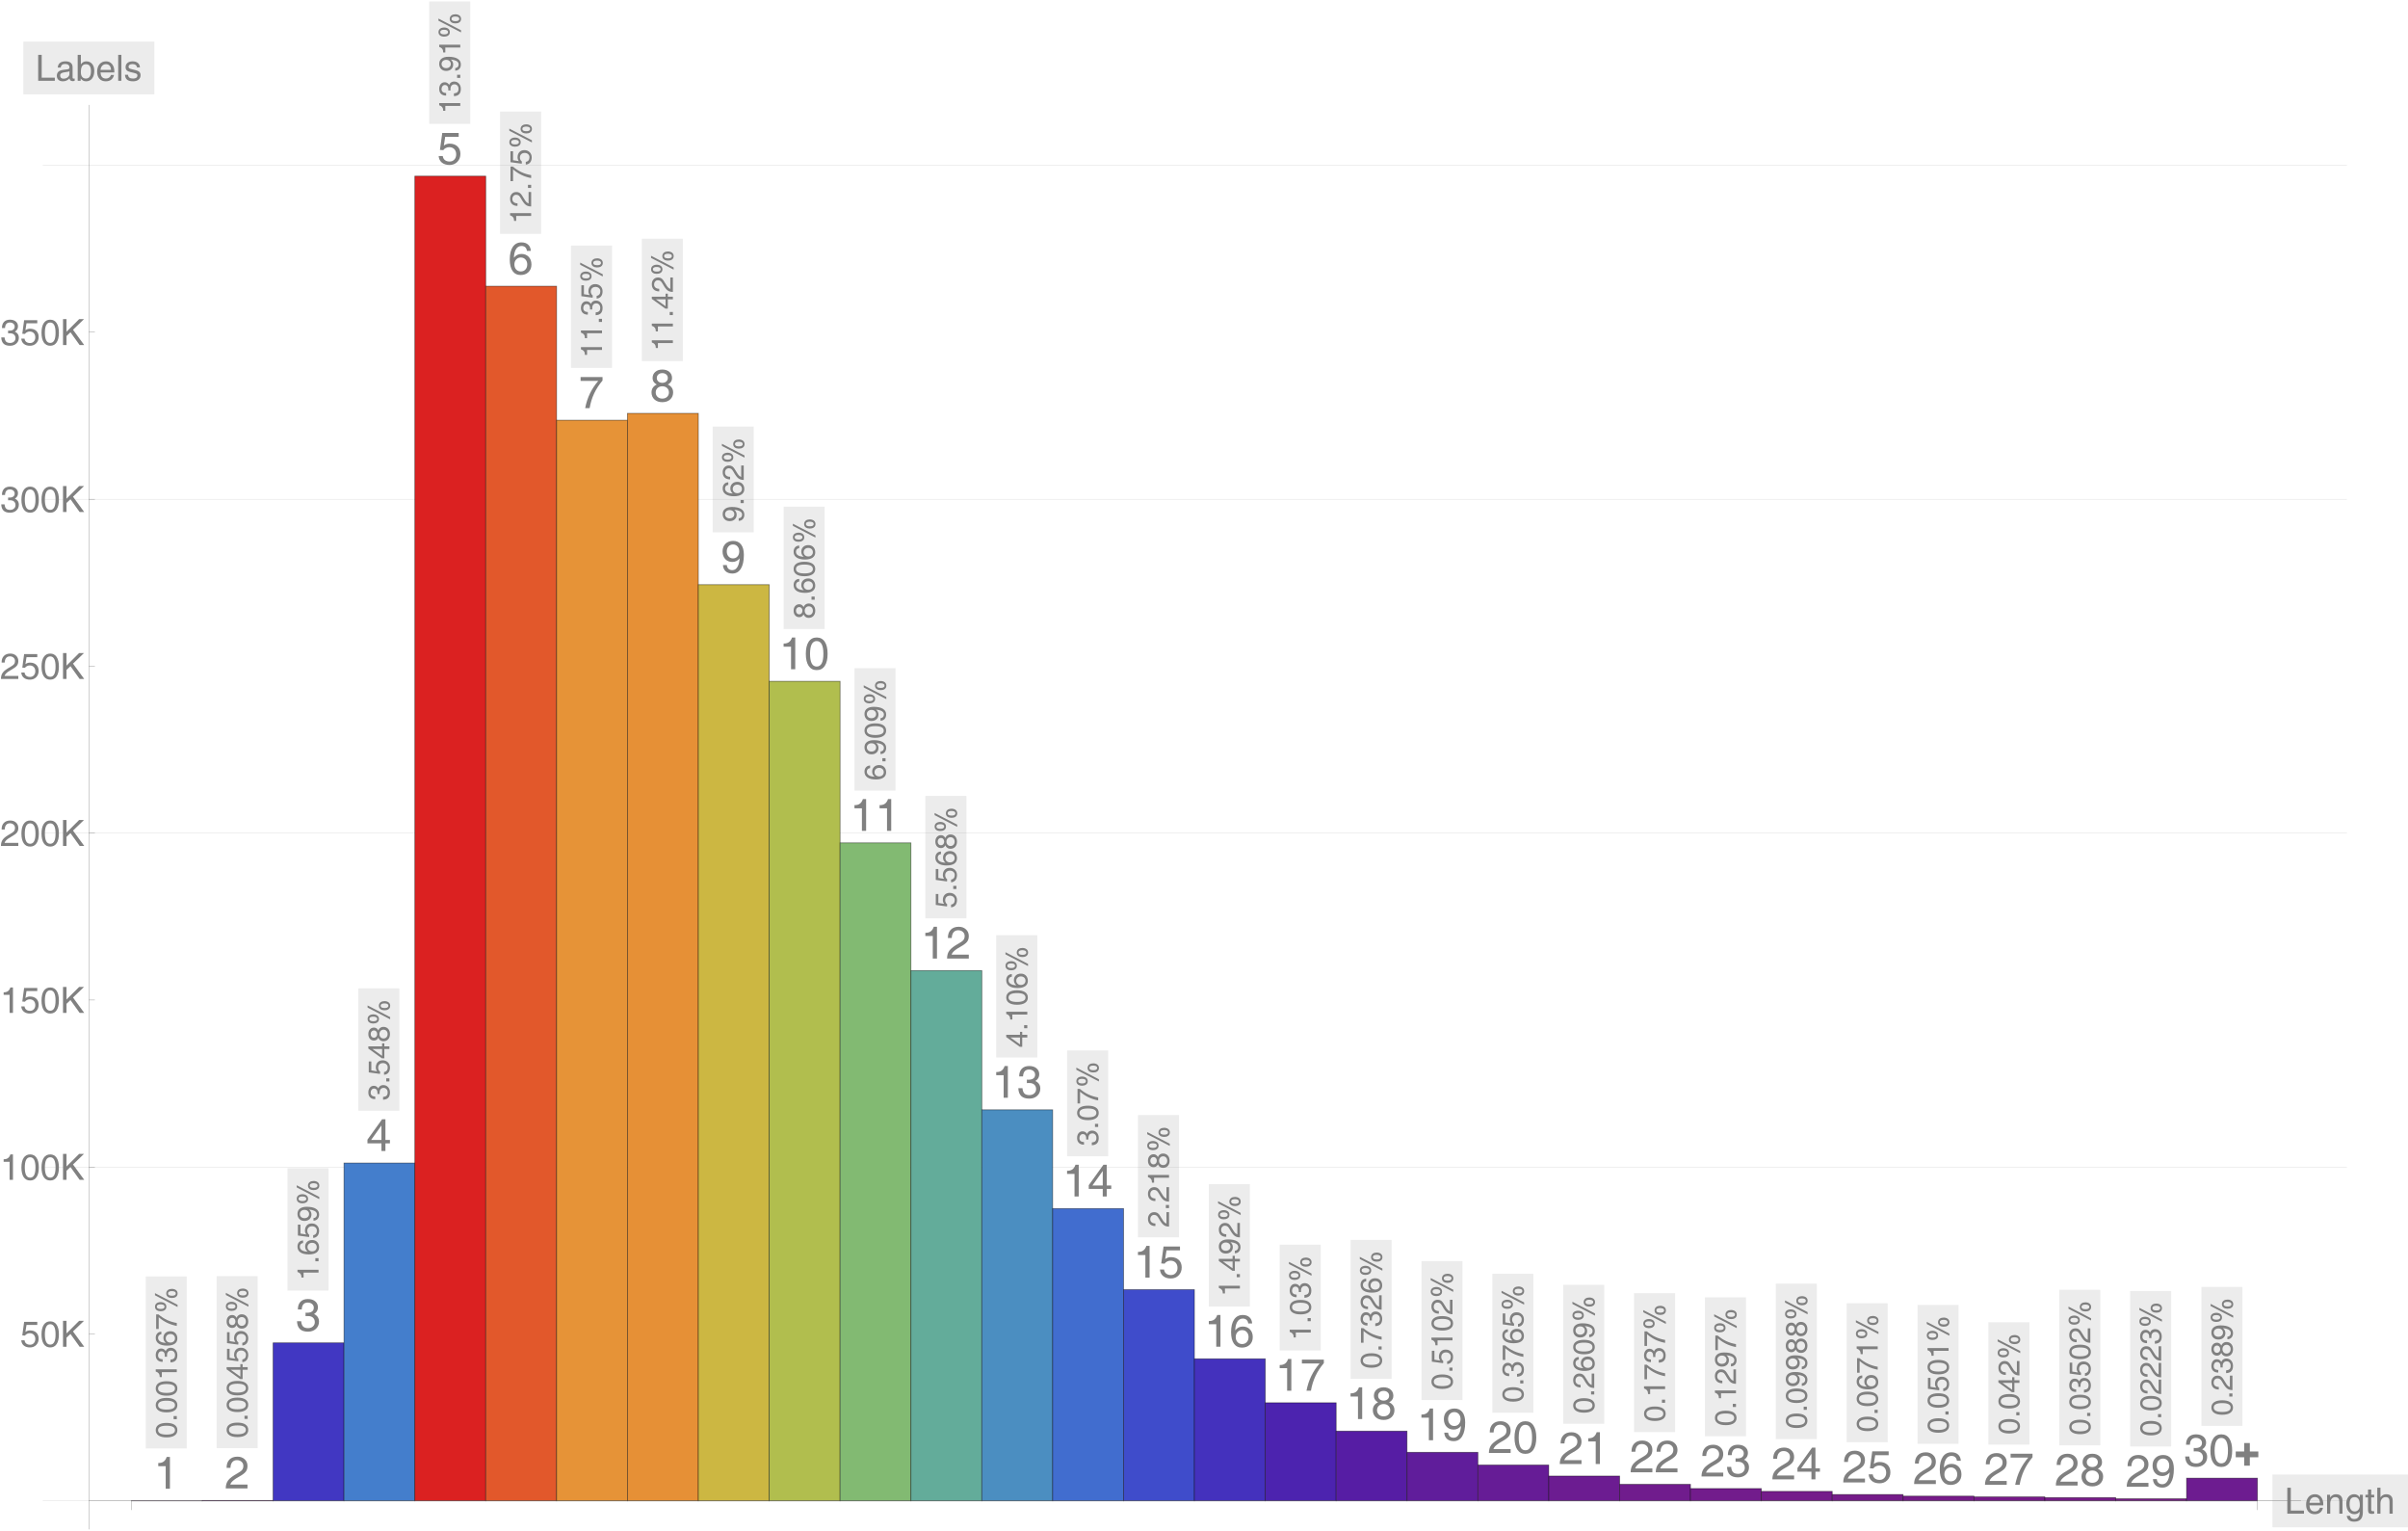 <?xml version="1.0" encoding="UTF-8"?>
<svg xmlns="http://www.w3.org/2000/svg" xmlns:xlink="http://www.w3.org/1999/xlink" width="1600pt" height="1017pt" viewBox="0 0 1600 1017" version="1.1">
<defs>
<g>
<symbol overflow="visible" id="glyph0-0">
<path style="stroke:none;" d="M -12.391 0 L -12.391 -5.531 L 0 -5.531 L 0 0 Z M -11.422 -0.969 L -0.969 -0.969 L -0.969 -4.562 L -11.422 -4.562 Z M -11.422 -0.969 "/>
</symbol>
<symbol overflow="visible" id="glyph0-1">
<path style="stroke:none;" d="M 0.375 -5.531 C 0.375 -4 -0.242 -2.816 -1.484 -1.984 C -2.734 -1.148 -4.508 -0.734 -6.812 -0.734 C -9.113 -0.734 -10.883 -1.148 -12.125 -1.984 C -13.375 -2.816 -14 -4 -14 -5.531 C -14 -7.07 -13.375 -8.258 -12.125 -9.094 C -10.883 -9.926 -9.113 -10.344 -6.812 -10.344 C -4.508 -10.344 -2.734 -9.926 -1.484 -9.094 C -0.242 -8.258 0.375 -7.07 0.375 -5.531 Z M -1.203 -5.531 C -1.203 -6.52 -1.664 -7.258 -2.594 -7.75 C -3.531 -8.238 -4.938 -8.484 -6.812 -8.484 C -8.688 -8.484 -10.094 -8.238 -11.031 -7.75 C -11.969 -7.258 -12.438 -6.52 -12.438 -5.531 C -12.438 -4.551 -11.969 -3.816 -11.031 -3.328 C -10.094 -2.848 -8.688 -2.602 -6.812 -2.594 C -4.938 -2.602 -3.531 -2.848 -2.594 -3.328 C -1.664 -3.816 -1.203 -4.551 -1.203 -5.531 Z M -1.203 -5.531 "/>
</symbol>
<symbol overflow="visible" id="glyph0-2">
<path style="stroke:none;" d="M -2.109 -1.734 L -2.109 -3.812 L 0 -3.812 L 0 -1.734 Z M -2.109 -1.734 "/>
</symbol>
<symbol overflow="visible" id="glyph0-3">
<path style="stroke:none;" d="M 0 -5.297 L -9.938 -5.297 L -9.938 -2.016 L -11.344 -2.016 C -11.32 -2.984 -11.531 -3.77 -11.969 -4.375 C -12.406 -4.977 -13.082 -5.426 -14 -5.719 L -14 -7.156 L 0 -7.156 Z M 0 -5.297 "/>
</symbol>
<symbol overflow="visible" id="glyph0-4">
<path style="stroke:none;" d="M -10.203 -8.094 C -10.867 -8.094 -11.41 -7.836 -11.828 -7.328 C -12.242 -6.828 -12.453 -6.188 -12.453 -5.406 C -12.453 -4.57 -12.195 -3.938 -11.688 -3.5 C -11.176 -3.062 -10.414 -2.816 -9.406 -2.766 L -9.406 -1.062 C -10.875 -1.062 -12.004 -1.445 -12.797 -2.219 C -13.598 -2.988 -14 -4.078 -14 -5.484 C -14 -6.816 -13.664 -7.891 -13 -8.703 C -12.344 -9.516 -11.469 -9.922 -10.375 -9.922 C -9.289 -9.922 -8.414 -9.516 -7.75 -8.703 C -7.625 -8.547 -7.508 -8.375 -7.406 -8.188 C -7.25 -8.531 -7.07 -8.828 -6.875 -9.078 C -6.188 -9.961 -5.254 -10.406 -4.078 -10.406 C -2.773 -10.406 -1.707 -9.945 -0.875 -9.031 C -0.039 -8.125 0.375 -6.957 0.375 -5.531 C 0.375 -3.969 0 -2.785 -0.75 -1.984 C -1.508 -1.18 -2.664 -0.75 -4.219 -0.688 L -4.219 -2.516 C -3.133 -2.617 -2.352 -2.906 -1.875 -3.375 C -1.406 -3.852 -1.172 -4.594 -1.172 -5.594 C -1.172 -6.457 -1.422 -7.164 -1.922 -7.719 C -2.422 -8.27 -3.055 -8.547 -3.828 -8.547 C -4.648 -8.547 -5.301 -8.281 -5.781 -7.75 C -6.195 -7.289 -6.43 -6.703 -6.484 -5.984 C -6.492 -5.66 -6.5 -5.348 -6.5 -5.047 C -6.5 -4.754 -6.488 -4.562 -6.469 -4.469 L -8 -4.469 C -7.969 -4.602 -7.953 -4.82 -7.953 -5.125 C -7.953 -5.426 -7.973 -5.723 -8.016 -6.016 C -8.086 -6.578 -8.27 -7.035 -8.562 -7.391 C -8.957 -7.859 -9.504 -8.094 -10.203 -8.094 Z M -10.203 -8.094 "/>
</symbol>
<symbol overflow="visible" id="glyph0-5">
<path style="stroke:none;" d="M -14 -5.922 C -14 -7.148 -13.664 -8.129 -13 -8.859 C -12.344 -9.598 -11.43 -9.988 -10.266 -10.031 L -10.266 -8.312 C -10.953 -8.238 -11.484 -7.992 -11.859 -7.578 C -12.242 -7.172 -12.438 -6.617 -12.438 -5.922 C -12.438 -4.836 -11.914 -4.004 -10.875 -3.422 C -9.988 -2.922 -8.781 -2.645 -7.25 -2.594 C -8.352 -3.457 -8.906 -4.566 -8.906 -5.922 C -8.906 -7.242 -8.477 -8.305 -7.625 -9.109 C -6.781 -9.922 -5.66 -10.328 -4.266 -10.328 C -2.867 -10.328 -1.742 -9.883 -0.891 -9 C -0.047 -8.125 0.375 -6.969 0.375 -5.531 C 0.375 -4 -0.211 -2.82 -1.391 -2 C -2.578 -1.176 -4.266 -0.766 -6.453 -0.766 C -8.867 -0.766 -10.734 -1.211 -12.047 -2.109 C -13.348 -3.004 -14 -4.273 -14 -5.922 Z M -4.266 -2.797 C -3.359 -2.797 -2.617 -3.062 -2.047 -3.594 C -1.484 -4.125 -1.203 -4.801 -1.203 -5.625 C -1.203 -6.457 -1.484 -7.141 -2.047 -7.672 C -2.617 -8.203 -3.359 -8.469 -4.266 -8.469 C -5.16 -8.469 -5.895 -8.203 -6.469 -7.672 C -7.039 -7.141 -7.328 -6.457 -7.328 -5.625 C -7.328 -4.801 -7.039 -4.125 -6.469 -3.594 C -5.895 -3.062 -5.16 -2.797 -4.266 -2.797 Z M -4.266 -2.797 "/>
</symbol>
<symbol overflow="visible" id="glyph0-6">
<path style="stroke:none;" d="M 0 -2.766 C -2.344 -3.211 -4.516 -3.922 -6.516 -4.891 C -8.453 -5.828 -10.285 -7.047 -12.016 -8.547 L -12.016 -0.734 L -13.719 -0.734 L -13.719 -10.422 L -12.172 -10.422 C -10.367 -8.891 -8.473 -7.656 -6.484 -6.719 C -4.492 -5.789 -2.332 -5.125 0 -4.719 Z M 0 -2.766 "/>
</symbol>
<symbol overflow="visible" id="glyph0-7">
<path style="stroke:none;" d="M -3.359 -6.672 L -3.359 -0.5 L -4.984 -0.5 L -14 -6.969 L -14 -8.438 L -4.859 -8.438 L -4.859 -10.422 L -3.359 -10.422 L -3.359 -8.438 L 0 -8.438 L 0 -6.672 Z M -4.859 -6.672 L -11.25 -6.672 L -4.984 -2.203 L -4.859 -2.109 Z M -4.859 -6.672 "/>
</symbol>
<symbol overflow="visible" id="glyph0-8">
<path style="stroke:none;" d="M -4.5 -10.25 C -3.07 -10.25 -1.898 -9.797 -0.984 -8.891 C -0.078 -7.992 0.375 -6.844 0.375 -5.438 C 0.375 -4.039 0.023 -2.914 -0.672 -2.062 C -1.367 -1.207 -2.332 -0.734 -3.562 -0.641 L -3.562 -2.469 C -2.789 -2.562 -2.191 -2.875 -1.766 -3.406 C -1.336 -3.938 -1.125 -4.641 -1.125 -5.516 C -1.125 -6.359 -1.422 -7.047 -2.016 -7.578 C -2.609 -8.117 -3.367 -8.391 -4.297 -8.391 C -5.266 -8.391 -6.035 -8.109 -6.609 -7.547 C -7.18 -6.992 -7.469 -6.238 -7.469 -5.281 C -7.469 -4.77 -7.344 -4.27 -7.094 -3.781 C -6.852 -3.301 -6.539 -2.938 -6.156 -2.688 L -6.25 -1.219 L -13.719 -2.234 L -13.719 -9.484 L -12.016 -9.484 L -12.016 -3.547 L -8.188 -2.938 L -8.234 -3 C -8.766 -3.77 -9.031 -4.582 -9.031 -5.438 C -9.031 -6.906 -8.617 -8.078 -7.797 -8.953 C -6.984 -9.816 -5.883 -10.25 -4.5 -10.25 Z M -4.5 -10.25 "/>
</symbol>
<symbol overflow="visible" id="glyph0-9">
<path style="stroke:none;" d="M -7.406 -7.953 C -7.238 -8.328 -7.031 -8.672 -6.781 -8.984 C -6.07 -9.859 -5.141 -10.297 -3.984 -10.297 C -2.672 -10.297 -1.613 -9.859 -0.812 -8.984 C -0.02 -8.109 0.375 -6.957 0.375 -5.531 C 0.375 -4.094 -0.02 -2.938 -0.812 -2.062 C -1.613 -1.195 -2.672 -0.766 -3.984 -0.766 C -5.141 -0.766 -6.078 -1.203 -6.797 -2.078 C -7.035 -2.379 -7.238 -2.711 -7.406 -3.078 C -7.531 -2.848 -7.672 -2.625 -7.828 -2.406 C -8.441 -1.625 -9.25 -1.234 -10.25 -1.234 C -11.375 -1.234 -12.281 -1.625 -12.969 -2.406 C -13.656 -3.195 -14 -4.238 -14 -5.531 C -14 -6.812 -13.656 -7.844 -12.969 -8.625 C -12.281 -9.414 -11.375 -9.812 -10.25 -9.812 C -9.25 -9.812 -8.441 -9.414 -7.828 -8.625 C -7.672 -8.414 -7.531 -8.191 -7.406 -7.953 Z M -8.141 -5.531 C -8.141 -6.238 -8.336 -6.816 -8.734 -7.266 C -9.141 -7.723 -9.656 -7.953 -10.281 -7.953 C -10.906 -7.953 -11.422 -7.723 -11.828 -7.266 C -12.234 -6.816 -12.438 -6.238 -12.438 -5.531 C -12.438 -4.812 -12.234 -4.223 -11.828 -3.766 C -11.422 -3.316 -10.906 -3.094 -10.281 -3.094 C -9.656 -3.094 -9.141 -3.32 -8.734 -3.781 C -8.336 -4.227 -8.141 -4.812 -8.141 -5.531 Z M -6.625 -5.531 C -6.625 -4.664 -6.367 -3.961 -5.859 -3.422 C -5.348 -2.879 -4.695 -2.609 -3.906 -2.609 C -3.113 -2.609 -2.461 -2.879 -1.953 -3.422 C -1.453 -3.961 -1.203 -4.664 -1.203 -5.531 C -1.203 -6.383 -1.453 -7.082 -1.953 -7.625 C -2.461 -8.164 -3.113 -8.438 -3.906 -8.438 C -4.695 -8.438 -5.348 -8.164 -5.859 -7.625 C -6.367 -7.082 -6.625 -6.383 -6.625 -5.531 Z M -6.625 -5.531 "/>
</symbol>
<symbol overflow="visible" id="glyph0-10">
<path style="stroke:none;" d="M 0.391 -5.172 C 0.391 -3.93 0.055 -2.941 -0.609 -2.203 C -1.273 -1.461 -2.191 -1.066 -3.359 -1.016 L -3.359 -2.719 C -2.641 -2.789 -2.082 -3.035 -1.688 -3.453 C -1.289 -3.879 -1.094 -4.453 -1.094 -5.172 C -1.094 -6.211 -1.68 -7.02 -2.859 -7.594 C -3.734 -8.008 -4.883 -8.281 -6.312 -8.406 C -5.238 -7.531 -4.703 -6.453 -4.703 -5.172 C -4.703 -3.867 -5.129 -2.82 -5.984 -2.031 C -6.836 -1.238 -7.961 -0.844 -9.359 -0.844 C -10.754 -0.844 -11.875 -1.27 -12.719 -2.125 C -13.57 -2.988 -14 -4.129 -14 -5.547 C -14 -7.047 -13.461 -8.203 -12.391 -9.016 C -11.328 -9.836 -9.812 -10.25 -7.844 -10.25 C -5.207 -10.25 -3.176 -9.805 -1.75 -8.922 C -0.32 -8.035 0.391 -6.785 0.391 -5.172 Z M -9.359 -8.203 C -10.254 -8.203 -10.988 -7.941 -11.562 -7.422 C -12.133 -6.91 -12.422 -6.254 -12.422 -5.453 C -12.422 -4.641 -12.133 -3.973 -11.562 -3.453 C -10.988 -2.941 -10.254 -2.688 -9.359 -2.688 C -8.453 -2.688 -7.711 -2.941 -7.141 -3.453 C -6.566 -3.973 -6.281 -4.641 -6.281 -5.453 C -6.281 -6.254 -6.57 -6.914 -7.156 -7.438 C -7.719 -7.945 -8.453 -8.203 -9.359 -8.203 Z M -9.359 -8.203 "/>
</symbol>
<symbol overflow="visible" id="glyph0-11">
<path style="stroke:none;" d="M -9.891 -10.109 C -8.859 -10.109 -8.008 -9.844 -7.344 -9.312 C -6.676 -8.781 -5.941 -7.785 -5.141 -6.328 C -4.266 -4.742 -3.469 -3.664 -2.75 -3.094 C -2.438 -2.852 -2.086 -2.656 -1.703 -2.5 L -1.703 -10.109 L 0 -10.109 L 0 -0.516 C -1.469 -0.516 -2.672 -0.879 -3.609 -1.609 C -4.547 -2.348 -5.57 -3.723 -6.688 -5.734 C -7.227 -6.711 -7.723 -7.379 -8.172 -7.734 C -8.629 -8.098 -9.219 -8.281 -9.938 -8.281 C -10.676 -8.281 -11.281 -8.016 -11.75 -7.484 C -12.227 -6.953 -12.469 -6.27 -12.469 -5.438 C -12.469 -4.57 -12.172 -3.891 -11.578 -3.391 C -10.984 -2.891 -10.145 -2.625 -9.062 -2.594 L -9.062 -0.891 C -10.602 -0.867 -11.812 -1.281 -12.688 -2.125 C -13.562 -2.977 -14 -4.164 -14 -5.688 C -14 -6.977 -13.613 -8.039 -12.844 -8.875 C -12.082 -9.695 -11.098 -10.109 -9.891 -10.109 Z M -9.891 -10.109 "/>
</symbol>
<symbol overflow="visible" id="glyph1-0">
<path style="stroke:none;" d="M 0 -1.25 L -15.938 -1.25 L -15.938 -8.719 L 0 -8.719 Z M -1.25 -2.484 L -1.25 -7.469 L -14.688 -7.469 L -14.688 -2.484 Z M -1.25 -2.484 "/>
</symbol>
<symbol overflow="visible" id="glyph1-1">
<path style="stroke:none;" d="M -3.234 -16.312 C -2.754 -16.312 -2.289 -16.25 -1.844 -16.125 C -1.395 -16.008 -0.992 -15.828 -0.641 -15.578 C -0.285 -15.328 -0.004 -15.008 0.203 -14.625 C 0.422 -14.238 0.531 -13.781 0.531 -13.25 C 0.531 -12.688 0.414 -12.211 0.188 -11.828 C -0.031 -11.453 -0.316 -11.145 -0.672 -10.906 C -1.035 -10.664 -1.445 -10.492 -1.906 -10.391 C -2.375 -10.297 -2.852 -10.25 -3.344 -10.25 C -3.801 -10.25 -4.25 -10.305 -4.688 -10.422 C -5.133 -10.535 -5.531 -10.711 -5.875 -10.953 C -6.219 -11.203 -6.492 -11.516 -6.703 -11.891 C -6.91 -12.266 -7.016 -12.711 -7.016 -13.234 C -7.016 -13.773 -6.906 -14.238 -6.688 -14.625 C -6.477 -15.02 -6.195 -15.344 -5.844 -15.594 C -5.5 -15.844 -5.098 -16.023 -4.641 -16.141 C -4.18 -16.254 -3.711 -16.312 -3.234 -16.312 Z M -14.5 -13.469 L 0.5 -5.719 L 0.5 -4.266 L -14.5 -12.047 Z M -10.703 -7.531 C -10.223 -7.531 -9.758 -7.469 -9.312 -7.344 C -8.863 -7.227 -8.461 -7.047 -8.109 -6.797 C -7.754 -6.547 -7.469 -6.227 -7.25 -5.844 C -7.039 -5.457 -6.938 -5 -6.938 -4.469 C -6.938 -3.906 -7.047 -3.43 -7.266 -3.047 C -7.492 -2.672 -7.789 -2.363 -8.156 -2.125 C -8.52 -1.883 -8.93 -1.711 -9.391 -1.609 C -9.859 -1.504 -10.332 -1.453 -10.812 -1.453 C -11.27 -1.453 -11.719 -1.508 -12.156 -1.625 C -12.602 -1.75 -13 -1.93 -13.344 -2.172 C -13.688 -2.41 -13.961 -2.719 -14.172 -3.094 C -14.379 -3.477 -14.484 -3.93 -14.484 -4.453 C -14.484 -4.992 -14.379 -5.457 -14.172 -5.844 C -13.961 -6.238 -13.68 -6.555 -13.328 -6.797 C -12.973 -7.047 -12.566 -7.227 -12.109 -7.344 C -11.66 -7.469 -11.191 -7.531 -10.703 -7.531 Z M -3.312 -14.812 C -3.57 -14.812 -3.848 -14.789 -4.141 -14.75 C -4.43 -14.719 -4.703 -14.645 -4.953 -14.531 C -5.203 -14.426 -5.406 -14.273 -5.562 -14.078 C -5.727 -13.879 -5.812 -13.609 -5.812 -13.266 C -5.812 -12.93 -5.723 -12.66 -5.547 -12.453 C -5.367 -12.254 -5.145 -12.102 -4.875 -12 C -4.602 -11.895 -4.312 -11.828 -4 -11.797 C -3.695 -11.766 -3.422 -11.75 -3.172 -11.75 C -2.922 -11.75 -2.648 -11.766 -2.359 -11.797 C -2.066 -11.828 -1.797 -11.895 -1.547 -12 C -1.297 -12.113 -1.086 -12.27 -0.922 -12.469 C -0.766 -12.664 -0.688 -12.93 -0.688 -13.266 C -0.688 -13.609 -0.773 -13.879 -0.953 -14.078 C -1.129 -14.285 -1.348 -14.441 -1.609 -14.547 C -1.867 -14.648 -2.148 -14.719 -2.453 -14.75 C -2.766 -14.789 -3.051 -14.812 -3.312 -14.812 Z M -10.781 -6.016 C -11.039 -6.016 -11.316 -6 -11.609 -5.969 C -11.898 -5.938 -12.172 -5.863 -12.422 -5.75 C -12.672 -5.645 -12.875 -5.488 -13.031 -5.281 C -13.195 -5.082 -13.281 -4.816 -13.281 -4.484 C -13.281 -4.148 -13.191 -3.879 -13.016 -3.672 C -12.836 -3.473 -12.613 -3.32 -12.344 -3.219 C -12.082 -3.113 -11.797 -3.047 -11.484 -3.016 C -11.172 -2.984 -10.891 -2.969 -10.641 -2.969 C -10.391 -2.969 -10.117 -2.984 -9.828 -3.016 C -9.535 -3.047 -9.266 -3.113 -9.016 -3.219 C -8.766 -3.332 -8.555 -3.488 -8.391 -3.688 C -8.234 -3.883 -8.156 -4.148 -8.156 -4.484 C -8.156 -4.816 -8.242 -5.082 -8.422 -5.281 C -8.598 -5.488 -8.816 -5.645 -9.078 -5.75 C -9.336 -5.863 -9.625 -5.938 -9.938 -5.969 C -10.25 -6 -10.531 -6.016 -10.781 -6.016 Z M -10.781 -6.016 "/>
</symbol>
<symbol overflow="visible" id="glyph2-0">
<path style="stroke:none;" d="M 0 -18.656 L 8.328 -18.656 L 8.328 0 L 0 0 Z M 1.469 -17.203 L 1.469 -1.469 L 6.875 -1.469 L 6.875 -17.203 Z M 1.469 -17.203 "/>
</symbol>
<symbol overflow="visible" id="glyph2-1">
<path style="stroke:none;" d="M 7.969 0 L 7.969 -14.969 L 3.031 -14.969 L 3.031 -17.078 C 4.488 -17.047 5.672 -17.359 6.578 -18.016 C 7.492 -18.68 8.172 -19.707 8.609 -21.094 L 10.766 -21.094 L 10.766 0 Z M 7.969 0 "/>
</symbol>
<symbol overflow="visible" id="glyph2-2">
<path style="stroke:none;" d="M 15.219 -14.891 C 15.219 -13.328 14.816 -12.047 14.016 -11.047 C 13.223 -10.047 11.727 -8.941 9.531 -7.734 C 7.156 -6.422 5.531 -5.223 4.656 -4.141 C 4.289 -3.672 3.992 -3.145 3.766 -2.562 L 15.219 -2.562 L 15.219 0 L 0.781 0 C 0.781 -2.219 1.332 -4.031 2.438 -5.438 C 3.539 -6.852 5.609 -8.395 8.641 -10.062 C 10.117 -10.883 11.125 -11.633 11.656 -12.312 C 12.195 -13 12.469 -13.879 12.469 -14.953 C 12.469 -16.078 12.066 -16.992 11.266 -17.703 C 10.461 -18.422 9.438 -18.781 8.188 -18.781 C 6.875 -18.781 5.844 -18.332 5.094 -17.438 C 4.352 -16.539 3.957 -15.273 3.906 -13.641 L 1.344 -13.641 C 1.312 -15.961 1.93 -17.785 3.203 -19.109 C 4.484 -20.43 6.27 -21.094 8.562 -21.094 C 10.508 -21.094 12.109 -20.508 13.359 -19.344 C 14.598 -18.195 15.219 -16.711 15.219 -14.891 Z M 15.219 -14.891 "/>
</symbol>
<symbol overflow="visible" id="glyph2-3">
<path style="stroke:none;" d="M 12.188 -15.359 C 12.188 -16.359 11.805 -17.172 11.047 -17.797 C 10.297 -18.43 9.328 -18.75 8.141 -18.75 C 6.891 -18.75 5.93 -18.363 5.266 -17.594 C 4.609 -16.832 4.242 -15.691 4.172 -14.172 L 1.609 -14.172 C 1.609 -16.367 2.188 -18.07 3.344 -19.281 C 4.5 -20.488 6.141 -21.094 8.266 -21.094 C 10.266 -21.094 11.875 -20.594 13.094 -19.594 C 14.32 -18.594 14.938 -17.27 14.938 -15.625 C 14.938 -14 14.32 -12.68 13.094 -11.672 C 12.863 -11.473 12.609 -11.297 12.328 -11.141 C 12.836 -10.922 13.289 -10.656 13.688 -10.344 C 15 -9.312 15.656 -7.914 15.656 -6.156 C 15.656 -4.176 14.973 -2.555 13.609 -1.297 C 12.242 -0.047 10.484 0.578 8.328 0.578 C 5.973 0.578 4.191 0.008 2.984 -1.125 C 1.785 -2.27 1.133 -4.016 1.031 -6.359 L 3.797 -6.359 C 3.953 -4.711 4.383 -3.535 5.094 -2.828 C 5.812 -2.117 6.922 -1.766 8.422 -1.766 C 9.723 -1.766 10.785 -2.141 11.609 -2.891 C 12.441 -3.641 12.859 -4.598 12.859 -5.766 C 12.859 -7.004 12.457 -7.984 11.656 -8.703 C 10.977 -9.328 10.102 -9.676 9.031 -9.75 C 8.531 -9.781 8.055 -9.797 7.609 -9.797 C 7.16 -9.797 6.863 -9.773 6.719 -9.734 L 6.719 -12.062 C 6.938 -12.008 7.27 -11.984 7.719 -11.984 C 8.164 -11.984 8.609 -12.016 9.047 -12.078 C 9.898 -12.18 10.594 -12.457 11.125 -12.906 C 11.832 -13.488 12.188 -14.305 12.188 -15.359 Z M 12.188 -15.359 "/>
</symbol>
<symbol overflow="visible" id="glyph2-4">
<path style="stroke:none;" d="M 10.047 -5.047 L 0.75 -5.047 L 0.75 -7.516 L 10.5 -21.078 L 12.703 -21.078 L 12.703 -7.312 L 15.688 -7.312 L 15.688 -5.047 L 12.703 -5.047 L 12.703 0 L 10.047 0 Z M 10.047 -7.312 L 10.047 -16.938 L 3.328 -7.516 L 3.172 -7.312 Z M 10.047 -7.312 "/>
</symbol>
<symbol overflow="visible" id="glyph2-5">
<path style="stroke:none;" d="M 15.422 -6.781 C 15.422 -4.625 14.742 -2.859 13.391 -1.484 C 12.047 -0.109 10.312 0.578 8.188 0.578 C 6.082 0.578 4.391 0.051 3.109 -1 C 1.828 -2.062 1.113 -3.52 0.969 -5.375 L 3.703 -5.375 C 3.848 -4.207 4.32 -3.301 5.125 -2.656 C 5.926 -2.02 6.988 -1.703 8.312 -1.703 C 9.57 -1.703 10.602 -2.145 11.406 -3.031 C 12.219 -3.914 12.625 -5.055 12.625 -6.453 C 12.625 -7.922 12.203 -9.086 11.359 -9.953 C 10.523 -10.816 9.391 -11.25 7.953 -11.25 C 7.18 -11.25 6.43 -11.062 5.703 -10.688 C 4.973 -10.32 4.426 -9.848 4.062 -9.266 L 1.828 -9.422 L 3.359 -20.672 L 14.281 -20.672 L 14.281 -18.109 L 5.328 -18.109 L 4.422 -12.328 L 4.516 -12.391 C 5.672 -13.191 6.895 -13.594 8.188 -13.594 C 10.406 -13.594 12.172 -12.977 13.484 -11.75 C 14.773 -10.531 15.422 -8.875 15.422 -6.781 Z M 15.422 -6.781 "/>
</symbol>
<symbol overflow="visible" id="glyph2-6">
<path style="stroke:none;" d="M 8.922 -21.094 C 10.773 -21.094 12.25 -20.594 13.344 -19.594 C 14.445 -18.594 15.039 -17.211 15.125 -15.453 L 12.516 -15.453 C 12.41 -16.492 12.047 -17.297 11.422 -17.859 C 10.797 -18.43 9.961 -18.719 8.922 -18.719 C 7.285 -18.719 6.031 -17.938 5.156 -16.375 C 4.395 -15.039 3.973 -13.219 3.891 -10.906 C 5.203 -12.582 6.875 -13.422 8.906 -13.422 C 10.895 -13.422 12.5 -12.773 13.719 -11.484 C 14.938 -10.203 15.547 -8.516 15.547 -6.422 C 15.547 -4.316 14.883 -2.625 13.562 -1.344 C 12.238 -0.062 10.492 0.578 8.328 0.578 C 6.023 0.578 4.25 -0.312 3 -2.094 C 1.758 -3.883 1.141 -6.426 1.141 -9.719 C 1.141 -13.352 1.816 -16.16 3.172 -18.141 C 4.523 -20.109 6.441 -21.094 8.922 -21.094 Z M 4.219 -6.422 C 4.219 -5.055 4.613 -3.941 5.406 -3.078 C 6.207 -2.223 7.234 -1.797 8.484 -1.797 C 9.734 -1.797 10.754 -2.223 11.547 -3.078 C 12.348 -3.941 12.75 -5.055 12.75 -6.422 C 12.75 -7.773 12.348 -8.883 11.547 -9.75 C 10.754 -10.613 9.734 -11.047 8.484 -11.047 C 7.234 -11.047 6.207 -10.609 5.406 -9.734 C 4.613 -8.879 4.219 -7.773 4.219 -6.422 Z M 4.219 -6.422 "/>
</symbol>
<symbol overflow="visible" id="glyph2-7">
<path style="stroke:none;" d="M 4.156 0 C 4.832 -3.531 5.898 -6.801 7.359 -9.812 C 8.785 -12.727 10.617 -15.492 12.859 -18.109 L 1.109 -18.109 L 1.109 -20.672 L 15.688 -20.672 L 15.688 -18.328 C 13.383 -15.609 11.531 -12.754 10.125 -9.766 C 8.719 -6.773 7.711 -3.52 7.109 0 Z M 4.156 0 "/>
</symbol>
<symbol overflow="visible" id="glyph2-8">
<path style="stroke:none;" d="M 11.984 -11.156 C 12.547 -10.906 13.062 -10.586 13.531 -10.203 C 14.852 -9.141 15.516 -7.734 15.516 -5.984 C 15.516 -4.016 14.852 -2.426 13.531 -1.219 C 12.219 -0.02 10.484 0.578 8.328 0.578 C 6.16 0.578 4.422 -0.02 3.109 -1.219 C 1.797 -2.426 1.141 -4.016 1.141 -5.984 C 1.141 -7.734 1.801 -9.145 3.125 -10.219 C 3.582 -10.594 4.086 -10.898 4.641 -11.141 C 4.285 -11.336 3.953 -11.555 3.641 -11.797 C 2.453 -12.711 1.859 -13.922 1.859 -15.422 C 1.859 -17.117 2.453 -18.488 3.641 -19.531 C 4.828 -20.57 6.391 -21.094 8.328 -21.094 C 10.254 -21.094 11.812 -20.57 13 -19.531 C 14.188 -18.488 14.781 -17.117 14.781 -15.422 C 14.781 -13.922 14.188 -12.711 13 -11.797 C 12.688 -11.547 12.348 -11.332 11.984 -11.156 Z M 8.328 -12.266 C 9.398 -12.266 10.273 -12.562 10.953 -13.156 C 11.641 -13.758 11.984 -14.535 11.984 -15.484 C 11.984 -16.43 11.641 -17.207 10.953 -17.812 C 10.273 -18.414 9.398 -18.719 8.328 -18.719 C 7.242 -18.719 6.359 -18.414 5.672 -17.812 C 4.992 -17.207 4.656 -16.43 4.656 -15.484 C 4.656 -14.535 5 -13.758 5.688 -13.156 C 6.363 -12.562 7.242 -12.266 8.328 -12.266 Z M 8.328 -9.969 C 7.035 -9.969 5.977 -9.582 5.156 -8.812 C 4.344 -8.051 3.938 -7.07 3.938 -5.875 C 3.938 -4.688 4.344 -3.707 5.156 -2.938 C 5.977 -2.176 7.035 -1.797 8.328 -1.797 C 9.609 -1.797 10.66 -2.176 11.484 -2.938 C 12.305 -3.707 12.719 -4.688 12.719 -5.875 C 12.719 -7.07 12.305 -8.055 11.484 -8.828 C 10.66 -9.586 9.609 -9.969 8.328 -9.969 Z M 8.328 -9.969 "/>
</symbol>
<symbol overflow="visible" id="glyph2-9">
<path style="stroke:none;" d="M 7.781 0.594 C 5.914 0.594 4.426 0.094 3.312 -0.906 C 2.207 -1.914 1.613 -3.297 1.531 -5.047 L 4.094 -5.047 C 4.195 -3.961 4.566 -3.125 5.203 -2.531 C 5.848 -1.945 6.707 -1.656 7.781 -1.656 C 9.363 -1.656 10.582 -2.539 11.438 -4.312 C 12.062 -5.625 12.469 -7.352 12.656 -9.5 C 11.344 -7.895 9.719 -7.094 7.781 -7.094 C 5.82 -7.094 4.242 -7.734 3.047 -9.016 C 1.859 -10.297 1.266 -11.988 1.266 -14.094 C 1.266 -16.188 1.91 -17.875 3.203 -19.156 C 4.504 -20.438 6.219 -21.078 8.344 -21.078 C 10.613 -21.078 12.359 -20.273 13.578 -18.672 C 14.805 -17.066 15.422 -14.785 15.422 -11.828 C 15.422 -7.848 14.758 -4.785 13.438 -2.641 C 12.102 -0.484 10.219 0.594 7.781 0.594 Z M 12.344 -14.094 C 12.344 -15.445 11.957 -16.551 11.188 -17.406 C 10.414 -18.27 9.422 -18.703 8.203 -18.703 C 6.984 -18.703 5.988 -18.27 5.219 -17.406 C 4.445 -16.551 4.062 -15.445 4.062 -14.094 C 4.062 -12.738 4.445 -11.629 5.219 -10.766 C 5.988 -9.898 6.984 -9.469 8.203 -9.469 C 9.422 -9.469 10.414 -9.898 11.188 -10.766 C 11.957 -11.629 12.344 -12.738 12.344 -14.094 Z M 12.344 -14.094 "/>
</symbol>
<symbol overflow="visible" id="glyph2-10">
<path style="stroke:none;" d="M 8.328 0.578 C 6.023 0.578 4.242 -0.359 2.984 -2.234 C 1.734 -4.109 1.109 -6.781 1.109 -10.25 C 1.109 -13.719 1.734 -16.391 2.984 -18.266 C 4.242 -20.148 6.023 -21.094 8.328 -21.094 C 10.66 -21.094 12.453 -20.148 13.703 -18.266 C 14.953 -16.391 15.578 -13.719 15.578 -10.25 C 15.578 -6.781 14.953 -4.109 13.703 -2.234 C 12.453 -0.359 10.66 0.578 8.328 0.578 Z M 8.328 -1.797 C 9.816 -1.797 10.93 -2.5 11.672 -3.906 C 12.41 -5.312 12.781 -7.426 12.781 -10.25 C 12.781 -13.07 12.41 -15.188 11.672 -16.594 C 10.93 -18.008 9.816 -18.719 8.328 -18.719 C 6.859 -18.719 5.754 -18.008 5.016 -16.594 C 4.285 -15.188 3.914 -13.07 3.906 -10.25 C 3.914 -7.426 4.285 -5.312 5.016 -3.906 C 5.754 -2.5 6.859 -1.797 8.328 -1.797 Z M 8.328 -1.797 "/>
</symbol>
<symbol overflow="visible" id="glyph3-0">
<path style="stroke:none;" d="M 1.875 0 L 1.875 -24 L 13.125 -24 L 13.125 0 Z M 3.75 -1.875 L 11.25 -1.875 L 11.25 -22.125 L 3.75 -22.125 Z M 3.75 -1.875 "/>
</symbol>
<symbol overflow="visible" id="glyph3-1">
<path style="stroke:none;" d="M 16.266 -5.859 L 10.625 -5.859 L 10.625 -0.281 L 6.875 -0.281 L 6.875 -5.859 L 1.266 -5.859 L 1.266 -9.703 L 6.875 -9.703 L 6.875 -15.312 L 10.625 -15.312 L 10.625 -9.703 L 16.266 -9.703 Z M 16.266 -5.859 "/>
</symbol>
<symbol overflow="visible" id="glyph4-0">
<path style="stroke:none;" d="M 0 -14.938 L 6.672 -14.938 L 6.672 0 L 0 0 Z M 1.172 -13.766 L 1.172 -1.172 L 5.5 -1.172 L 5.5 -13.766 Z M 1.172 -13.766 "/>
</symbol>
<symbol overflow="visible" id="glyph4-1">
<path style="stroke:none;" d="M 1.828 0 L 1.828 -17.234 L 4.156 -17.234 L 4.156 -2.062 L 12.891 -2.062 L 12.891 0 Z M 1.828 0 "/>
</symbol>
<symbol overflow="visible" id="glyph4-2">
<path style="stroke:none;" d="M 6.672 0.344 C 4.898 0.344 3.504 -0.219 2.484 -1.344 C 1.473 -2.469 0.969 -4.023 0.969 -6.016 C 0.969 -8.117 1.504 -9.797 2.578 -11.047 C 3.648 -12.297 5.094 -12.922 6.906 -12.922 C 8.539 -12.922 9.863 -12.312 10.875 -11.094 C 11.883 -9.875 12.391 -8.27 12.391 -6.281 L 12.359 -5.531 L 3.203 -5.531 C 3.285 -4.281 3.57 -3.328 4.062 -2.672 C 4.656 -1.879 5.594 -1.484 6.875 -1.484 C 7.676 -1.484 8.375 -1.707 8.969 -2.156 C 9.57 -2.613 9.941 -3.191 10.078 -3.891 L 12.172 -3.891 C 11.859 -2.516 11.234 -1.461 10.297 -0.734 C 9.359 -0.016 8.148 0.344 6.672 0.344 Z M 10.188 -7.234 C 10.125 -8.398 9.832 -9.305 9.312 -9.953 C 8.75 -10.672 7.914 -11.031 6.812 -11.031 C 5.695 -11.031 4.812 -10.613 4.156 -9.781 C 3.625 -9.133 3.305 -8.285 3.203 -7.234 Z M 10.188 -7.234 "/>
</symbol>
<symbol overflow="visible" id="glyph4-3">
<path style="stroke:none;" d="M 1.562 0 L 1.562 -12.547 L 3.562 -12.547 L 3.562 -10.688 L 4.031 -11.312 C 4.945 -12.383 6.094 -12.922 7.469 -12.922 C 8.852 -12.922 9.922 -12.547 10.672 -11.797 C 11.422 -11.047 11.797 -9.977 11.797 -8.594 L 11.797 0 L 9.688 0 L 9.688 -7.875 C 9.688 -8.977 9.473 -9.773 9.047 -10.266 C 8.617 -10.754 7.926 -11 6.969 -11 C 5.957 -11 5.156 -10.613 4.562 -9.844 C 3.969 -9.07 3.672 -8.031 3.672 -6.719 L 3.672 0 Z M 1.562 0 "/>
</symbol>
<symbol overflow="visible" id="glyph4-4">
<path style="stroke:none;" d="M 6.156 3.547 C 7.363 3.547 8.285 3.164 8.922 2.406 C 9.555 1.645 9.875 0.535 9.875 -0.922 L 9.875 -1.344 L 9.859 -1.328 C 8.992 -0.211 7.859 0.344 6.453 0.344 C 4.773 0.344 3.441 -0.281 2.453 -1.531 C 1.461 -2.789 0.969 -4.488 0.969 -6.625 C 0.969 -8.508 1.453 -10.031 2.422 -11.188 C 3.398 -12.344 4.68 -12.922 6.266 -12.922 C 7.766 -12.922 8.957 -12.266 9.844 -10.953 L 10 -10.734 L 10 -12.547 L 11.984 -12.547 L 11.984 -0.922 C 11.973 1.191 11.492 2.754 10.547 3.766 C 9.598 4.785 8.145 5.297 6.188 5.297 C 4.77 5.297 3.641 4.969 2.797 4.312 C 1.961 3.656 1.461 2.703 1.297 1.453 L 3.453 1.453 C 3.578 2.129 3.875 2.645 4.344 3 C 4.812 3.363 5.414 3.547 6.156 3.547 Z M 6.562 -11 C 5.383 -11 4.523 -10.625 3.984 -9.875 C 3.441 -9.125 3.172 -7.93 3.172 -6.297 C 3.172 -4.754 3.461 -3.566 4.047 -2.734 C 4.641 -1.898 5.477 -1.484 6.562 -1.484 C 7.582 -1.484 8.406 -1.863 9.031 -2.625 C 9.656 -3.395 9.969 -4.41 9.969 -5.672 C 9.969 -7.441 9.688 -8.77 9.125 -9.656 C 8.562 -10.551 7.707 -11 6.562 -11 Z M 6.562 -11 "/>
</symbol>
<symbol overflow="visible" id="glyph4-5">
<path style="stroke:none;" d="M 6.172 -0.016 C 5.453 0.098 4.926 0.156 4.594 0.156 C 3.676 0.156 3.023 -0.047 2.641 -0.453 C 2.266 -0.859 2.078 -1.562 2.078 -2.562 L 2.078 -10.812 L 0.344 -10.812 L 0.344 -12.547 L 2.078 -12.547 L 2.078 -16.062 L 4.188 -16.062 L 4.188 -12.547 L 6.172 -12.547 L 6.172 -10.812 L 4.188 -10.812 L 4.188 -2.562 C 4.188 -2.281 4.297 -2.055 4.516 -1.891 C 4.742 -1.723 5.047 -1.641 5.422 -1.641 L 6.172 -1.641 Z M 6.172 -0.016 "/>
</symbol>
<symbol overflow="visible" id="glyph4-6">
<path style="stroke:none;" d="M 1.562 0 L 1.562 -17.234 L 3.672 -17.234 L 3.672 -10.844 L 4.031 -11.312 C 4.945 -12.383 6.094 -12.922 7.469 -12.922 C 8.852 -12.922 9.922 -12.547 10.672 -11.797 C 11.422 -11.047 11.797 -9.977 11.797 -8.594 L 11.797 0 L 9.688 0 L 9.688 -8.062 C 9.688 -9.102 9.484 -9.852 9.078 -10.312 C 8.68 -10.77 8.035 -11 7.141 -11 C 6.078 -11 5.234 -10.613 4.609 -9.844 C 3.984 -9.07 3.672 -8.031 3.672 -6.719 L 3.672 0 Z M 1.562 0 "/>
</symbol>
<symbol overflow="visible" id="glyph4-7">
<path style="stroke:none;" d="M 4.859 0.344 C 3.641 0.344 2.672 0.016 1.953 -0.641 C 1.234 -1.297 0.875 -2.188 0.875 -3.312 C 0.875 -4.438 1.207 -5.328 1.875 -5.984 C 2.551 -6.648 3.539 -7.066 4.844 -7.234 L 7.719 -7.594 C 7.945 -7.613 8.164 -7.656 8.375 -7.719 C 8.656 -7.781 8.867 -7.914 9.016 -8.125 C 9.16 -8.344 9.234 -8.613 9.234 -8.938 L 9.234 -9.031 C 9.234 -9.707 8.977 -10.234 8.469 -10.609 C 7.969 -10.992 7.266 -11.188 6.359 -11.188 C 5.484 -11.188 4.801 -10.984 4.312 -10.578 C 3.832 -10.172 3.539 -9.57 3.438 -8.781 L 1.484 -8.781 C 1.586 -10.156 2.07 -11.188 2.938 -11.875 C 3.812 -12.57 5.055 -12.922 6.672 -12.922 C 8.191 -12.922 9.348 -12.586 10.141 -11.922 C 10.941 -11.266 11.344 -10.301 11.344 -9.031 L 11.344 -2.141 C 11.344 -1.93 11.406 -1.758 11.531 -1.625 C 11.664 -1.5 11.844 -1.438 12.062 -1.438 C 12.125 -1.438 12.211 -1.441 12.328 -1.453 C 12.453 -1.473 12.586 -1.5 12.734 -1.531 L 12.734 -0.016 C 12.523 0.066 12.305 0.129 12.078 0.172 C 11.859 0.223 11.672 0.25 11.516 0.25 C 10.711 0.25 10.133 0.031 9.781 -0.406 C 9.539 -0.695 9.367 -1.109 9.266 -1.641 C 9.109 -1.441 8.93 -1.254 8.734 -1.078 C 7.68 -0.129 6.391 0.344 4.859 0.344 Z M 9.234 -4.969 L 9.234 -6.328 C 8.848 -6.141 8.414 -6.008 7.938 -5.938 L 6 -5.656 C 4.988 -5.52 4.25 -5.285 3.781 -4.953 C 3.312 -4.617 3.078 -4.164 3.078 -3.594 C 3.078 -2.895 3.266 -2.352 3.641 -1.969 C 4.023 -1.594 4.57 -1.406 5.281 -1.406 C 6.383 -1.406 7.32 -1.707 8.094 -2.312 C 8.613 -2.727 8.957 -3.203 9.125 -3.734 C 9.156 -3.836 9.18 -4 9.203 -4.219 C 9.223 -4.445 9.234 -4.695 9.234 -4.969 Z M 9.234 -4.969 "/>
</symbol>
<symbol overflow="visible" id="glyph4-8">
<path style="stroke:none;" d="M 1.391 -17.234 L 3.5 -17.234 L 3.5 -10.906 C 4.426 -12.258 5.617 -12.93 7.078 -12.922 C 8.723 -12.922 10.02 -12.352 10.969 -11.219 C 11.926 -10.094 12.406 -8.566 12.406 -6.641 C 12.406 -4.461 11.922 -2.754 10.953 -1.516 C 9.992 -0.273 8.66 0.344 6.953 0.344 C 5.535 0.344 4.41 -0.203 3.578 -1.297 L 3.375 -1.547 L 3.375 0 L 1.391 0 Z M 6.844 -1.484 C 7.945 -1.484 8.781 -1.898 9.344 -2.734 C 9.914 -3.566 10.203 -4.781 10.203 -6.375 C 10.203 -7.945 9.926 -9.109 9.375 -9.859 C 8.832 -10.617 7.992 -11 6.859 -11 C 5.691 -11 4.836 -10.57 4.297 -9.719 C 3.766 -8.863 3.5 -7.516 3.5 -5.672 C 3.5 -4.336 3.789 -3.305 4.375 -2.578 C 4.945 -1.848 5.77 -1.484 6.844 -1.484 Z M 6.844 -1.484 "/>
</symbol>
<symbol overflow="visible" id="glyph4-9">
<path style="stroke:none;" d="M 1.609 0 L 1.609 -17.234 L 3.719 -17.234 L 3.719 0 Z M 1.609 0 "/>
</symbol>
<symbol overflow="visible" id="glyph4-10">
<path style="stroke:none;" d="M 8.75 -8.906 C 8.688 -9.602 8.398 -10.141 7.891 -10.516 C 7.391 -10.898 6.711 -11.094 5.859 -11.094 C 4.984 -11.094 4.316 -10.941 3.859 -10.641 C 3.398 -10.336 3.172 -9.895 3.172 -9.312 C 3.172 -8.863 3.332 -8.523 3.656 -8.297 C 3.977 -8.066 4.613 -7.844 5.562 -7.625 L 7.75 -7.109 C 8.969 -6.805 9.836 -6.395 10.359 -5.875 C 10.879 -5.352 11.141 -4.629 11.141 -3.703 C 11.141 -2.461 10.691 -1.477 9.797 -0.75 C 8.898 -0.02 7.691 0.344 6.172 0.344 C 4.398 0.344 3.082 -0.004 2.219 -0.703 C 1.352 -1.41 0.875 -2.516 0.781 -4.016 L 2.797 -4.016 C 2.898 -3.117 3.211 -2.473 3.734 -2.078 C 4.266 -1.68 5.078 -1.484 6.172 -1.484 C 7.109 -1.484 7.82 -1.66 8.312 -2.016 C 8.801 -2.379 9.047 -2.906 9.047 -3.594 C 9.047 -4.031 8.883 -4.359 8.562 -4.578 C 8.25 -4.805 7.609 -5.035 6.641 -5.266 L 4.453 -5.781 C 3.273 -6.062 2.438 -6.457 1.938 -6.969 C 1.438 -7.469 1.188 -8.172 1.188 -9.078 C 1.188 -10.254 1.602 -11.188 2.438 -11.875 C 3.281 -12.57 4.422 -12.922 5.859 -12.922 C 7.316 -12.922 8.477 -12.562 9.344 -11.844 C 10.207 -11.133 10.664 -10.156 10.719 -8.906 Z M 8.75 -8.906 "/>
</symbol>
<symbol overflow="visible" id="glyph5-0">
<path style="stroke:none;" d="M 0 -14.938 L 6.672 -14.938 L 6.672 0 L 0 0 Z M 1.172 -13.766 L 1.172 -1.172 L 5.5 -1.172 L 5.5 -13.766 Z M 1.172 -13.766 "/>
</symbol>
<symbol overflow="visible" id="glyph5-1">
<path style="stroke:none;" d="M 12.344 -5.422 C 12.344 -3.703 11.801 -2.289 10.719 -1.188 C 9.633 -0.094 8.242 0.453 6.547 0.453 C 4.859 0.453 3.504 0.031 2.484 -0.812 C 1.461 -1.656 0.895 -2.816 0.781 -4.297 L 2.969 -4.297 C 3.082 -3.359 3.457 -2.633 4.094 -2.125 C 4.738 -1.613 5.586 -1.359 6.641 -1.359 C 7.66 -1.359 8.492 -1.711 9.141 -2.422 C 9.785 -3.141 10.109 -4.055 10.109 -5.172 C 10.109 -6.336 9.77 -7.266 9.094 -7.953 C 8.426 -8.648 7.516 -9 6.359 -9 C 5.742 -9 5.145 -8.848 4.562 -8.547 C 3.977 -8.254 3.539 -7.879 3.25 -7.422 L 1.469 -7.531 L 2.688 -16.531 L 11.422 -16.531 L 11.422 -14.484 L 4.266 -14.484 L 3.547 -9.875 L 3.609 -9.922 C 4.535 -10.555 5.516 -10.875 6.547 -10.875 C 8.328 -10.875 9.738 -10.383 10.781 -9.406 C 11.82 -8.426 12.344 -7.098 12.344 -5.422 Z M 12.344 -5.422 "/>
</symbol>
<symbol overflow="visible" id="glyph5-2">
<path style="stroke:none;" d="M 6.672 0.453 C 4.828 0.453 3.398 -0.297 2.391 -1.797 C 1.391 -3.297 0.891 -5.43 0.891 -8.203 C 0.891 -10.973 1.391 -13.109 2.391 -14.609 C 3.398 -16.117 4.828 -16.875 6.672 -16.875 C 8.523 -16.875 9.953 -16.117 10.953 -14.609 C 11.953 -13.109 12.453 -10.973 12.453 -8.203 C 12.453 -5.43 11.953 -3.297 10.953 -1.797 C 9.953 -0.297 8.523 0.453 6.672 0.453 Z M 6.672 -1.438 C 7.859 -1.438 8.75 -2 9.344 -3.125 C 9.938 -4.25 10.227 -5.941 10.219 -8.203 C 10.227 -10.461 9.938 -12.156 9.344 -13.281 C 8.75 -14.414 7.859 -14.984 6.672 -14.984 C 5.492 -14.984 4.609 -14.414 4.016 -13.281 C 3.43 -12.156 3.133 -10.461 3.125 -8.203 C 3.133 -5.941 3.43 -4.25 4.016 -3.125 C 4.609 -2 5.492 -1.438 6.672 -1.438 Z M 6.672 -1.438 "/>
</symbol>
<symbol overflow="visible" id="glyph5-3">
<path style="stroke:none;" d="M 1.828 0 L 1.828 -17.234 L 4.156 -17.234 L 4.156 -8.859 L 12.547 -17.234 L 15.781 -17.234 L 8.469 -10.188 L 15.922 0 L 12.875 0 L 6.766 -8.516 L 4.156 -6.016 L 4.156 0 Z M 1.828 0 "/>
</symbol>
<symbol overflow="visible" id="glyph5-4">
<path style="stroke:none;" d="M 6.375 0 L 6.375 -11.984 L 2.422 -11.984 L 2.422 -13.672 C 3.586 -13.641 4.535 -13.891 5.266 -14.422 C 5.992 -14.953 6.535 -15.77 6.891 -16.875 L 8.609 -16.875 L 8.609 0 Z M 6.375 0 "/>
</symbol>
<symbol overflow="visible" id="glyph5-5">
<path style="stroke:none;" d="M 12.172 -11.906 C 12.172 -10.664 11.852 -9.645 11.219 -8.844 C 10.582 -8.039 9.383 -7.156 7.625 -6.188 C 5.719 -5.145 4.422 -4.188 3.734 -3.312 C 3.441 -2.938 3.203 -2.516 3.016 -2.047 L 12.172 -2.047 L 12.172 0 L 0.625 0 C 0.625 -1.77 1.062 -3.219 1.938 -4.344 C 2.82 -5.477 4.484 -6.711 6.922 -8.047 C 8.098 -8.703 8.898 -9.301 9.328 -9.844 C 9.754 -10.395 9.969 -11.102 9.969 -11.969 C 9.969 -12.863 9.645 -13.598 9 -14.172 C 8.363 -14.742 7.547 -15.031 6.547 -15.031 C 5.504 -15.031 4.68 -14.672 4.078 -13.953 C 3.484 -13.234 3.164 -12.219 3.125 -10.906 L 1.078 -10.906 C 1.047 -12.77 1.539 -14.227 2.562 -15.281 C 3.594 -16.344 5.02 -16.875 6.844 -16.875 C 8.406 -16.875 9.688 -16.41 10.688 -15.484 C 11.676 -14.555 12.172 -13.363 12.172 -11.906 Z M 12.172 -11.906 "/>
</symbol>
<symbol overflow="visible" id="glyph5-6">
<path style="stroke:none;" d="M 9.75 -12.297 C 9.75 -13.086 9.445 -13.734 8.844 -14.234 C 8.238 -14.742 7.461 -15 6.516 -15 C 5.516 -15 4.75 -14.691 4.219 -14.078 C 3.688 -13.461 3.395 -12.547 3.344 -11.328 L 1.297 -11.328 C 1.297 -13.098 1.754 -14.461 2.672 -15.422 C 3.598 -16.391 4.91 -16.875 6.609 -16.875 C 8.211 -16.875 9.504 -16.473 10.484 -15.672 C 11.461 -14.867 11.953 -13.812 11.953 -12.5 C 11.953 -11.195 11.461 -10.145 10.484 -9.344 C 10.297 -9.188 10.094 -9.047 9.875 -8.922 C 10.281 -8.742 10.641 -8.531 10.953 -8.281 C 12.004 -7.445 12.531 -6.328 12.531 -4.922 C 12.531 -3.348 11.984 -2.055 10.891 -1.047 C 9.797 -0.047 8.391 0.453 6.672 0.453 C 4.773 0.453 3.348 0 2.391 -0.906 C 1.43 -1.82 0.91 -3.219 0.828 -5.094 L 3.031 -5.094 C 3.156 -3.781 3.504 -2.836 4.078 -2.266 C 4.648 -1.703 5.535 -1.422 6.734 -1.422 C 7.773 -1.422 8.629 -1.719 9.297 -2.312 C 9.961 -2.914 10.297 -3.688 10.297 -4.625 C 10.297 -5.602 9.973 -6.383 9.328 -6.969 C 8.785 -7.469 8.082 -7.75 7.219 -7.812 C 6.82 -7.832 6.445 -7.844 6.094 -7.844 C 5.738 -7.844 5.5 -7.828 5.375 -7.797 L 5.375 -9.641 C 5.551 -9.609 5.816 -9.594 6.172 -9.594 C 6.535 -9.594 6.895 -9.613 7.25 -9.656 C 7.926 -9.738 8.473 -9.961 8.891 -10.328 C 9.461 -10.797 9.75 -11.453 9.75 -12.297 Z M 9.75 -12.297 "/>
</symbol>
</g>
</defs>
<g id="surface1">
<path style="fill:none;stroke-width:0.2;stroke-linecap:butt;stroke-linejoin:miter;stroke:rgb(50.001%,50.001%,50.001%);stroke-opacity:0.4;stroke-miterlimit:3.25;" d="M 28.426 996.957 L 1559.395 996.957 "/>
<path style="fill:none;stroke-width:0.2;stroke-linecap:butt;stroke-linejoin:miter;stroke:rgb(50.001%,50.001%,50.001%);stroke-opacity:0.4;stroke-miterlimit:3.25;" d="M 28.426 775.168 L 1559.395 775.168 "/>
<path style="fill:none;stroke-width:0.2;stroke-linecap:butt;stroke-linejoin:miter;stroke:rgb(50.001%,50.001%,50.001%);stroke-opacity:0.4;stroke-miterlimit:3.25;" d="M 28.426 553.383 L 1559.395 553.383 "/>
<path style="fill:none;stroke-width:0.2;stroke-linecap:butt;stroke-linejoin:miter;stroke:rgb(50.001%,50.001%,50.001%);stroke-opacity:0.4;stroke-miterlimit:3.25;" d="M 28.426 331.594 L 1559.395 331.594 "/>
<path style="fill:none;stroke-width:0.2;stroke-linecap:butt;stroke-linejoin:miter;stroke:rgb(50.001%,50.001%,50.001%);stroke-opacity:0.4;stroke-miterlimit:3.25;" d="M 28.426 109.805 L 1559.395 109.805 "/>
<path style="fill-rule:nonzero;fill:rgb(47.141%,10.877%,52.702%);fill-opacity:1;stroke-width:0.5;stroke-linecap:square;stroke-linejoin:miter;stroke:rgb(0%,0%,0%);stroke-opacity:0.49;stroke-miterlimit:3.25;" d="M 87.297 996.957 L 87.297 996.871 L 134.387 996.871 L 134.387 996.957 Z M 87.297 996.957 "/>
<path style="fill-rule:nonzero;fill:rgb(47.082%,10.88%,52.752%);fill-opacity:1;stroke-width:0.5;stroke-linecap:square;stroke-linejoin:miter;stroke:rgb(0%,0%,0%);stroke-opacity:0.49;stroke-miterlimit:3.25;" d="M 134.387 996.957 L 134.387 996.668 L 181.473 996.668 L 181.473 996.957 Z M 134.387 996.957 "/>
<path style="fill-rule:nonzero;fill:rgb(25.631%,21.541%,75.946%);fill-opacity:1;stroke-width:0.5;stroke-linecap:square;stroke-linejoin:miter;stroke:rgb(0%,0%,0%);stroke-opacity:0.49;stroke-miterlimit:3.25;" d="M 181.473 996.957 L 181.473 891.977 L 228.562 891.977 L 228.562 996.957 Z M 181.473 996.957 "/>
<path style="fill-rule:nonzero;fill:rgb(26.929%,49.453%,79.753%);fill-opacity:1;stroke-width:0.5;stroke-linecap:square;stroke-linejoin:miter;stroke:rgb(0%,0%,0%);stroke-opacity:0.49;stroke-miterlimit:3.25;" d="M 228.562 996.957 L 228.562 772.527 L 275.652 772.527 L 275.652 996.957 Z M 228.562 996.957 "/>
<path style="fill-rule:nonzero;fill:rgb(85.736%,13.111%,13.213%);fill-opacity:1;stroke-width:0.5;stroke-linecap:square;stroke-linejoin:miter;stroke:rgb(0%,0%,0%);stroke-opacity:0.49;stroke-miterlimit:3.25;" d="M 275.652 996.957 L 275.652 117 L 322.738 117 L 322.738 996.957 Z M 275.652 996.957 "/>
<path style="fill-rule:nonzero;fill:rgb(88.626%,34.615%,17.087%);fill-opacity:1;stroke-width:0.5;stroke-linecap:square;stroke-linejoin:miter;stroke:rgb(0%,0%,0%);stroke-opacity:0.49;stroke-miterlimit:3.25;" d="M 322.738 996.957 L 322.738 190.102 L 369.828 190.102 L 369.828 996.957 Z M 322.738 996.957 "/>
<path style="fill-rule:nonzero;fill:rgb(90.111%,57.61%,21.526%);fill-opacity:1;stroke-width:0.5;stroke-linecap:square;stroke-linejoin:miter;stroke:rgb(0%,0%,0%);stroke-opacity:0.49;stroke-miterlimit:3.25;" d="M 369.828 996.957 L 369.828 279.105 L 416.918 279.105 L 416.918 996.957 Z M 369.828 996.957 "/>
<path style="fill-rule:nonzero;fill:rgb(90.126%,56.545%,21.323%);fill-opacity:1;stroke-width:0.5;stroke-linecap:square;stroke-linejoin:miter;stroke:rgb(0%,0%,0%);stroke-opacity:0.49;stroke-miterlimit:3.25;" d="M 416.918 996.957 L 416.918 274.559 L 464.004 274.559 L 464.004 996.957 Z M 416.918 996.957 "/>
<path style="fill-rule:nonzero;fill:rgb(79.905%,71.788%,25.925%);fill-opacity:1;stroke-width:0.5;stroke-linecap:square;stroke-linejoin:miter;stroke:rgb(0%,0%,0%);stroke-opacity:0.49;stroke-miterlimit:3.25;" d="M 464.004 996.957 L 464.004 388.371 L 511.094 388.371 L 511.094 996.957 Z M 464.004 996.957 "/>
<path style="fill-rule:nonzero;fill:rgb(69.512%,74.27%,30.521%);fill-opacity:1;stroke-width:0.5;stroke-linecap:square;stroke-linejoin:miter;stroke:rgb(0%,0%,0%);stroke-opacity:0.49;stroke-miterlimit:3.25;" d="M 511.094 996.957 L 511.094 452.547 L 558.184 452.547 L 558.184 996.957 Z M 511.094 996.957 "/>
<path style="fill-rule:nonzero;fill:rgb(50.893%,72.842%,44.602%);fill-opacity:1;stroke-width:0.5;stroke-linecap:square;stroke-linejoin:miter;stroke:rgb(0%,0%,0%);stroke-opacity:0.49;stroke-miterlimit:3.25;" d="M 558.184 996.957 L 558.184 559.883 L 605.273 559.883 L 605.273 996.957 Z M 558.184 996.957 "/>
<path style="fill-rule:nonzero;fill:rgb(38.851%,67.439%,60.311%);fill-opacity:1;stroke-width:0.5;stroke-linecap:square;stroke-linejoin:miter;stroke:rgb(0%,0%,0%);stroke-opacity:0.49;stroke-miterlimit:3.25;" d="M 605.273 996.957 L 605.273 644.695 L 652.359 644.695 L 652.359 996.957 Z M 605.273 996.957 "/>
<path style="fill-rule:nonzero;fill:rgb(29.487%,55.81%,75.712%);fill-opacity:1;stroke-width:0.5;stroke-linecap:square;stroke-linejoin:miter;stroke:rgb(0%,0%,0%);stroke-opacity:0.49;stroke-miterlimit:3.25;" d="M 652.359 996.957 L 652.359 737.184 L 699.449 737.184 L 699.449 996.957 Z M 652.359 996.957 "/>
<path style="fill-rule:nonzero;fill:rgb(25.576%,42.768%,80.89%);fill-opacity:1;stroke-width:0.5;stroke-linecap:square;stroke-linejoin:miter;stroke:rgb(0%,0%,0%);stroke-opacity:0.49;stroke-miterlimit:3.25;" d="M 699.449 996.957 L 699.449 802.762 L 746.539 802.762 L 746.539 996.957 Z M 699.449 996.957 "/>
<path style="fill-rule:nonzero;fill:rgb(24.707%,30.01%,79.496%);fill-opacity:1;stroke-width:0.5;stroke-linecap:square;stroke-linejoin:miter;stroke:rgb(0%,0%,0%);stroke-opacity:0.49;stroke-miterlimit:3.25;" d="M 746.539 996.957 L 746.539 856.648 L 793.625 856.648 L 793.625 996.957 Z M 746.539 996.957 "/>
<path style="fill-rule:nonzero;fill:rgb(26.793%,19.464%,73.93%);fill-opacity:1;stroke-width:0.5;stroke-linecap:square;stroke-linejoin:miter;stroke:rgb(0%,0%,0%);stroke-opacity:0.49;stroke-miterlimit:3.25;" d="M 793.625 996.957 L 793.625 902.57 L 840.715 902.57 L 840.715 996.957 Z M 793.625 996.957 "/>
<path style="fill-rule:nonzero;fill:rgb(29.998%,13.738%,68.37%);fill-opacity:1;stroke-width:0.5;stroke-linecap:square;stroke-linejoin:miter;stroke:rgb(0%,0%,0%);stroke-opacity:0.49;stroke-miterlimit:3.25;" d="M 840.715 996.957 L 840.715 931.781 L 887.805 931.781 L 887.805 996.957 Z M 840.715 996.957 "/>
<path style="fill-rule:nonzero;fill:rgb(33.651%,11.618%,64.265%);fill-opacity:1;stroke-width:0.5;stroke-linecap:square;stroke-linejoin:miter;stroke:rgb(0%,0%,0%);stroke-opacity:0.49;stroke-miterlimit:3.25;" d="M 887.805 996.957 L 887.805 950.609 L 934.891 950.609 L 934.891 996.957 Z M 887.805 996.957 "/>
<path style="fill-rule:nonzero;fill:rgb(37.754%,11.392%,60.748%);fill-opacity:1;stroke-width:0.5;stroke-linecap:square;stroke-linejoin:miter;stroke:rgb(0%,0%,0%);stroke-opacity:0.49;stroke-miterlimit:3.25;" d="M 934.891 996.957 L 934.891 964.68 L 981.98 964.68 L 981.98 996.957 Z M 934.891 996.957 "/>
<path style="fill-rule:nonzero;fill:rgb(40.221%,11.257%,58.633%);fill-opacity:1;stroke-width:0.5;stroke-linecap:square;stroke-linejoin:miter;stroke:rgb(0%,0%,0%);stroke-opacity:0.49;stroke-miterlimit:3.25;" d="M 981.98 996.957 L 981.98 973.141 L 1029.07 973.141 L 1029.07 996.957 Z M 981.98 996.957 "/>
<path style="fill-rule:nonzero;fill:rgb(42.353%,11.139%,56.806%);fill-opacity:1;stroke-width:0.5;stroke-linecap:square;stroke-linejoin:miter;stroke:rgb(0%,0%,0%);stroke-opacity:0.49;stroke-miterlimit:3.25;" d="M 1029.07 996.957 L 1029.07 980.453 L 1076.156 980.453 L 1076.156 996.957 Z M 1029.07 996.957 "/>
<path style="fill-rule:nonzero;fill:rgb(43.961%,11.052%,55.427%);fill-opacity:1;stroke-width:0.5;stroke-linecap:square;stroke-linejoin:miter;stroke:rgb(0%,0%,0%);stroke-opacity:0.49;stroke-miterlimit:3.25;" d="M 1076.156 996.957 L 1076.156 985.965 L 1123.246 985.965 L 1123.246 996.957 Z M 1076.156 996.957 "/>
<path style="fill-rule:nonzero;fill:rgb(44.775%,11.006%,54.731%);fill-opacity:1;stroke-width:0.5;stroke-linecap:square;stroke-linejoin:miter;stroke:rgb(0%,0%,0%);stroke-opacity:0.49;stroke-miterlimit:3.25;" d="M 1123.246 996.957 L 1123.246 988.754 L 1170.336 988.754 L 1170.336 996.957 Z M 1123.246 996.957 "/>
<path style="fill-rule:nonzero;fill:rgb(45.324%,10.976%,54.26%);fill-opacity:1;stroke-width:0.5;stroke-linecap:square;stroke-linejoin:miter;stroke:rgb(0%,0%,0%);stroke-opacity:0.49;stroke-miterlimit:3.25;" d="M 1170.336 996.957 L 1170.336 990.637 L 1217.422 990.637 L 1217.422 996.957 Z M 1170.336 996.957 "/>
<path style="fill-rule:nonzero;fill:rgb(45.928%,10.944%,53.741%);fill-opacity:1;stroke-width:0.5;stroke-linecap:square;stroke-linejoin:miter;stroke:rgb(0%,0%,0%);stroke-opacity:0.49;stroke-miterlimit:3.25;" d="M 1217.422 996.957 L 1217.422 992.711 L 1264.512 992.711 L 1264.512 996.957 Z M 1217.422 996.957 "/>
<path style="fill-rule:nonzero;fill:rgb(46.242%,10.925%,53.472%);fill-opacity:1;stroke-width:0.5;stroke-linecap:square;stroke-linejoin:miter;stroke:rgb(0%,0%,0%);stroke-opacity:0.49;stroke-miterlimit:3.25;" d="M 1264.512 996.957 L 1264.512 993.789 L 1311.602 993.789 L 1311.602 996.957 Z M 1264.512 996.957 "/>
<path style="fill-rule:nonzero;fill:rgb(46.392%,10.918%,53.344%);fill-opacity:1;stroke-width:0.5;stroke-linecap:square;stroke-linejoin:miter;stroke:rgb(0%,0%,0%);stroke-opacity:0.49;stroke-miterlimit:3.25;" d="M 1311.602 996.957 L 1311.602 994.301 L 1358.688 994.301 L 1358.688 996.957 Z M 1311.602 996.957 "/>
<path style="fill-rule:nonzero;fill:rgb(46.52%,10.91%,53.234%);fill-opacity:1;stroke-width:0.5;stroke-linecap:square;stroke-linejoin:miter;stroke:rgb(0%,0%,0%);stroke-opacity:0.49;stroke-miterlimit:3.25;" d="M 1358.688 996.957 L 1358.688 994.742 L 1405.777 994.742 L 1405.777 996.957 Z M 1358.688 996.957 "/>
<path style="fill-rule:nonzero;fill:rgb(46.757%,10.898%,53.031%);fill-opacity:1;stroke-width:0.5;stroke-linecap:square;stroke-linejoin:miter;stroke:rgb(0%,0%,0%);stroke-opacity:0.49;stroke-miterlimit:3.25;" d="M 1405.777 996.957 L 1405.777 995.551 L 1452.867 995.551 L 1452.867 996.957 Z M 1405.777 996.957 "/>
<path style="fill-rule:nonzero;fill:rgb(42.76%,11.118%,56.457%);fill-opacity:1;stroke-width:0.5;stroke-linecap:square;stroke-linejoin:miter;stroke:rgb(0%,0%,0%);stroke-opacity:0.49;stroke-miterlimit:3.25;" d="M 1452.867 996.957 L 1452.867 981.844 L 1499.953 981.844 L 1499.953 996.957 Z M 1452.867 996.957 "/>
<path style=" stroke:none;fill-rule:nonzero;fill:rgb(50.001%,50.001%,50.001%);fill-opacity:0.15;" d="M 124.109 962.141 L 124.109 847.871 L 96.84 847.871 L 96.84 962.141 Z M 124.109 962.141 "/>
<g style="fill:rgb(50.001%,50.001%,50.001%);fill-opacity:1;">
  <use xlink:href="#glyph0-1" x="117.476" y="955.506"/>
  <use xlink:href="#glyph0-2" x="117.476" y="944.428"/>
  <use xlink:href="#glyph0-1" x="117.476" y="938.897"/>
  <use xlink:href="#glyph0-1" x="117.476" y="927.819"/>
  <use xlink:href="#glyph0-3" x="117.476" y="916.742"/>
  <use xlink:href="#glyph0-4" x="117.476" y="905.664"/>
  <use xlink:href="#glyph0-5" x="117.476" y="894.587"/>
  <use xlink:href="#glyph0-6" x="117.476" y="883.509"/>
</g>
<g style="fill:rgb(50.001%,50.001%,50.001%);fill-opacity:1;">
  <use xlink:href="#glyph1-1" x="117.476" y="872.432"/>
</g>
<g style="fill:rgb(50.001%,50.001%,50.001%);fill-opacity:1;">
  <use xlink:href="#glyph2-1" x="102.134" y="988.871"/>
</g>
<path style=" stroke:none;fill-rule:nonzero;fill:rgb(50.001%,50.001%,50.001%);fill-opacity:0.15;" d="M 171.199 961.938 L 171.199 847.668 L 143.93 847.668 L 143.93 961.938 Z M 171.199 961.938 "/>
<g style="fill:rgb(50.001%,50.001%,50.001%);fill-opacity:1;">
  <use xlink:href="#glyph0-1" x="164.565" y="955.304"/>
  <use xlink:href="#glyph0-2" x="164.565" y="944.226"/>
  <use xlink:href="#glyph0-1" x="164.565" y="938.695"/>
  <use xlink:href="#glyph0-1" x="164.565" y="927.617"/>
  <use xlink:href="#glyph0-7" x="164.565" y="916.54"/>
  <use xlink:href="#glyph0-8" x="164.565" y="905.462"/>
  <use xlink:href="#glyph0-8" x="164.565" y="894.385"/>
  <use xlink:href="#glyph0-9" x="164.565" y="883.307"/>
</g>
<g style="fill:rgb(50.001%,50.001%,50.001%);fill-opacity:1;">
  <use xlink:href="#glyph1-1" x="164.565" y="872.23"/>
</g>
<g style="fill:rgb(50.001%,50.001%,50.001%);fill-opacity:1;">
  <use xlink:href="#glyph2-2" x="149.223" y="988.669"/>
</g>
<path style=" stroke:none;fill-rule:nonzero;fill:rgb(50.001%,50.001%,50.001%);fill-opacity:0.15;" d="M 218.289 857.246 L 218.289 775.977 L 191.02 775.977 L 191.02 857.246 Z M 218.289 857.246 "/>
<g style="fill:rgb(50.001%,50.001%,50.001%);fill-opacity:1;">
  <use xlink:href="#glyph0-3" x="211.653" y="850.611"/>
  <use xlink:href="#glyph0-2" x="211.653" y="839.533"/>
  <use xlink:href="#glyph0-5" x="211.653" y="834.002"/>
  <use xlink:href="#glyph0-8" x="211.653" y="822.925"/>
  <use xlink:href="#glyph0-10" x="211.653" y="811.847"/>
</g>
<g style="fill:rgb(50.001%,50.001%,50.001%);fill-opacity:1;">
  <use xlink:href="#glyph1-1" x="211.653" y="800.77"/>
</g>
<g style="fill:rgb(50.001%,50.001%,50.001%);fill-opacity:1;">
  <use xlink:href="#glyph2-3" x="196.312" y="883.976"/>
</g>
<path style=" stroke:none;fill-rule:nonzero;fill:rgb(50.001%,50.001%,50.001%);fill-opacity:0.15;" d="M 265.379 737.797 L 265.379 656.527 L 238.105 656.527 L 238.105 737.797 Z M 265.379 737.797 "/>
<g style="fill:rgb(50.001%,50.001%,50.001%);fill-opacity:1;">
  <use xlink:href="#glyph0-4" x="258.742" y="731.163"/>
  <use xlink:href="#glyph0-2" x="258.742" y="720.085"/>
  <use xlink:href="#glyph0-8" x="258.742" y="714.554"/>
  <use xlink:href="#glyph0-7" x="258.742" y="703.476"/>
  <use xlink:href="#glyph0-9" x="258.742" y="692.399"/>
</g>
<g style="fill:rgb(50.001%,50.001%,50.001%);fill-opacity:1;">
  <use xlink:href="#glyph1-1" x="258.742" y="681.321"/>
</g>
<g style="fill:rgb(50.001%,50.001%,50.001%);fill-opacity:1;">
  <use xlink:href="#glyph2-4" x="243.4" y="764.528"/>
</g>
<path style=" stroke:none;fill-rule:nonzero;fill:rgb(50.001%,50.001%,50.001%);fill-opacity:0.15;" d="M 312.465 82.27 L 312.465 1 L 285.195 1 L 285.195 82.27 Z M 312.465 82.27 "/>
<g style="fill:rgb(50.001%,50.001%,50.001%);fill-opacity:1;">
  <use xlink:href="#glyph0-3" x="305.831" y="75.635"/>
  <use xlink:href="#glyph0-4" x="305.831" y="64.558"/>
  <use xlink:href="#glyph0-2" x="305.831" y="53.48"/>
  <use xlink:href="#glyph0-10" x="305.831" y="47.949"/>
  <use xlink:href="#glyph0-3" x="305.831" y="36.871"/>
</g>
<g style="fill:rgb(50.001%,50.001%,50.001%);fill-opacity:1;">
  <use xlink:href="#glyph1-1" x="305.831" y="25.794"/>
</g>
<g style="fill:rgb(50.001%,50.001%,50.001%);fill-opacity:1;">
  <use xlink:href="#glyph2-5" x="290.489" y="109"/>
</g>
<path style=" stroke:none;fill-rule:nonzero;fill:rgb(50.001%,50.001%,50.001%);fill-opacity:0.15;" d="M 359.555 155.371 L 359.555 74.102 L 332.285 74.102 L 332.285 155.371 Z M 359.555 155.371 "/>
<g style="fill:rgb(50.001%,50.001%,50.001%);fill-opacity:1;">
  <use xlink:href="#glyph0-3" x="352.919" y="148.736"/>
  <use xlink:href="#glyph0-11" x="352.919" y="137.659"/>
  <use xlink:href="#glyph0-2" x="352.919" y="126.581"/>
  <use xlink:href="#glyph0-6" x="352.919" y="121.05"/>
  <use xlink:href="#glyph0-8" x="352.919" y="109.973"/>
</g>
<g style="fill:rgb(50.001%,50.001%,50.001%);fill-opacity:1;">
  <use xlink:href="#glyph1-1" x="352.919" y="98.895"/>
</g>
<g style="fill:rgb(50.001%,50.001%,50.001%);fill-opacity:1;">
  <use xlink:href="#glyph2-6" x="337.577" y="182.101"/>
</g>
<path style=" stroke:none;fill-rule:nonzero;fill:rgb(50.001%,50.001%,50.001%);fill-opacity:0.15;" d="M 406.645 244.375 L 406.645 163.105 L 379.371 163.105 L 379.371 244.375 Z M 406.645 244.375 "/>
<g style="fill:rgb(50.001%,50.001%,50.001%);fill-opacity:1;">
  <use xlink:href="#glyph0-3" x="400.008" y="237.74"/>
  <use xlink:href="#glyph0-3" x="400.008" y="226.662"/>
  <use xlink:href="#glyph0-2" x="400.008" y="215.585"/>
  <use xlink:href="#glyph0-4" x="400.008" y="210.054"/>
  <use xlink:href="#glyph0-8" x="400.008" y="198.976"/>
</g>
<g style="fill:rgb(50.001%,50.001%,50.001%);fill-opacity:1;">
  <use xlink:href="#glyph1-1" x="400.008" y="187.899"/>
</g>
<g style="fill:rgb(50.001%,50.001%,50.001%);fill-opacity:1;">
  <use xlink:href="#glyph2-7" x="384.666" y="271.105"/>
</g>
<path style=" stroke:none;fill-rule:nonzero;fill:rgb(50.001%,50.001%,50.001%);fill-opacity:0.15;" d="M 453.73 239.832 L 453.73 158.559 L 426.461 158.559 L 426.461 239.832 Z M 453.73 239.832 "/>
<g style="fill:rgb(50.001%,50.001%,50.001%);fill-opacity:1;">
  <use xlink:href="#glyph0-3" x="447.096" y="233.195"/>
  <use xlink:href="#glyph0-3" x="447.096" y="222.118"/>
  <use xlink:href="#glyph0-2" x="447.096" y="211.04"/>
  <use xlink:href="#glyph0-7" x="447.096" y="205.509"/>
  <use xlink:href="#glyph0-11" x="447.096" y="194.432"/>
</g>
<g style="fill:rgb(50.001%,50.001%,50.001%);fill-opacity:1;">
  <use xlink:href="#glyph1-1" x="447.096" y="183.354"/>
</g>
<g style="fill:rgb(50.001%,50.001%,50.001%);fill-opacity:1;">
  <use xlink:href="#glyph2-8" x="431.755" y="266.56"/>
</g>
<path style=" stroke:none;fill-rule:nonzero;fill:rgb(50.001%,50.001%,50.001%);fill-opacity:0.15;" d="M 500.82 353.641 L 500.82 283.371 L 473.551 283.371 L 473.551 353.641 Z M 500.82 353.641 "/>
<g style="fill:rgb(50.001%,50.001%,50.001%);fill-opacity:1;">
  <use xlink:href="#glyph0-10" x="494.185" y="347.006"/>
  <use xlink:href="#glyph0-2" x="494.185" y="335.928"/>
  <use xlink:href="#glyph0-5" x="494.185" y="330.397"/>
  <use xlink:href="#glyph0-11" x="494.185" y="319.32"/>
</g>
<g style="fill:rgb(50.001%,50.001%,50.001%);fill-opacity:1;">
  <use xlink:href="#glyph1-1" x="494.185" y="308.242"/>
</g>
<g style="fill:rgb(50.001%,50.001%,50.001%);fill-opacity:1;">
  <use xlink:href="#glyph2-9" x="478.843" y="380.371"/>
</g>
<path style=" stroke:none;fill-rule:nonzero;fill:rgb(50.001%,50.001%,50.001%);fill-opacity:0.15;" d="M 547.957 417.816 L 547.957 336.547 L 520.688 336.547 L 520.688 417.816 Z M 547.957 417.816 "/>
<g style="fill:rgb(50.001%,50.001%,50.001%);fill-opacity:1;">
  <use xlink:href="#glyph0-9" x="541.322" y="411.18"/>
  <use xlink:href="#glyph0-2" x="541.322" y="400.103"/>
  <use xlink:href="#glyph0-5" x="541.322" y="394.571"/>
  <use xlink:href="#glyph0-1" x="541.322" y="383.494"/>
  <use xlink:href="#glyph0-5" x="541.322" y="372.416"/>
</g>
<g style="fill:rgb(50.001%,50.001%,50.001%);fill-opacity:1;">
  <use xlink:href="#glyph1-1" x="541.322" y="361.339"/>
</g>
<g style="fill:rgb(50.001%,50.001%,50.001%);fill-opacity:1;">
  <use xlink:href="#glyph2-1" x="517.639" y="444.545"/>
  <use xlink:href="#glyph2-10" x="534.322" y="444.545"/>
</g>
<path style=" stroke:none;fill-rule:nonzero;fill:rgb(50.001%,50.001%,50.001%);fill-opacity:0.15;" d="M 595.047 525.152 L 595.047 443.883 L 567.777 443.883 L 567.777 525.152 Z M 595.047 525.152 "/>
<g style="fill:rgb(50.001%,50.001%,50.001%);fill-opacity:1;">
  <use xlink:href="#glyph0-5" x="588.411" y="518.519"/>
  <use xlink:href="#glyph0-2" x="588.411" y="507.441"/>
  <use xlink:href="#glyph0-10" x="588.411" y="501.91"/>
  <use xlink:href="#glyph0-1" x="588.411" y="490.833"/>
  <use xlink:href="#glyph0-10" x="588.411" y="479.755"/>
</g>
<g style="fill:rgb(50.001%,50.001%,50.001%);fill-opacity:1;">
  <use xlink:href="#glyph1-1" x="588.411" y="468.678"/>
</g>
<g style="fill:rgb(50.001%,50.001%,50.001%);fill-opacity:1;">
  <use xlink:href="#glyph2-1" x="564.727" y="551.884"/>
  <use xlink:href="#glyph2-1" x="581.411" y="551.884"/>
</g>
<path style=" stroke:none;fill-rule:nonzero;fill:rgb(50.001%,50.001%,50.001%);fill-opacity:0.15;" d="M 642.133 609.965 L 642.133 528.695 L 614.863 528.695 L 614.863 609.965 Z M 642.133 609.965 "/>
<g style="fill:rgb(50.001%,50.001%,50.001%);fill-opacity:1;">
  <use xlink:href="#glyph0-8" x="635.5" y="603.331"/>
  <use xlink:href="#glyph0-2" x="635.5" y="592.253"/>
  <use xlink:href="#glyph0-8" x="635.5" y="586.722"/>
  <use xlink:href="#glyph0-5" x="635.5" y="575.644"/>
  <use xlink:href="#glyph0-9" x="635.5" y="564.567"/>
</g>
<g style="fill:rgb(50.001%,50.001%,50.001%);fill-opacity:1;">
  <use xlink:href="#glyph1-1" x="635.5" y="553.489"/>
</g>
<g style="fill:rgb(50.001%,50.001%,50.001%);fill-opacity:1;">
  <use xlink:href="#glyph2-1" x="611.816" y="636.696"/>
  <use xlink:href="#glyph2-2" x="628.5" y="636.696"/>
</g>
<path style=" stroke:none;fill-rule:nonzero;fill:rgb(50.001%,50.001%,50.001%);fill-opacity:0.15;" d="M 689.223 702.453 L 689.223 621.184 L 661.953 621.184 L 661.953 702.453 Z M 689.223 702.453 "/>
<g style="fill:rgb(50.001%,50.001%,50.001%);fill-opacity:1;">
  <use xlink:href="#glyph0-7" x="682.588" y="695.818"/>
  <use xlink:href="#glyph0-2" x="682.588" y="684.741"/>
  <use xlink:href="#glyph0-3" x="682.588" y="679.21"/>
  <use xlink:href="#glyph0-1" x="682.588" y="668.132"/>
  <use xlink:href="#glyph0-5" x="682.588" y="657.055"/>
</g>
<g style="fill:rgb(50.001%,50.001%,50.001%);fill-opacity:1;">
  <use xlink:href="#glyph1-1" x="682.588" y="645.977"/>
</g>
<g style="fill:rgb(50.001%,50.001%,50.001%);fill-opacity:1;">
  <use xlink:href="#glyph2-1" x="658.904" y="729.183"/>
  <use xlink:href="#glyph2-3" x="675.588" y="729.183"/>
</g>
<path style=" stroke:none;fill-rule:nonzero;fill:rgb(50.001%,50.001%,50.001%);fill-opacity:0.15;" d="M 736.312 768.031 L 736.312 697.762 L 709.043 697.762 L 709.043 768.031 Z M 736.312 768.031 "/>
<g style="fill:rgb(50.001%,50.001%,50.001%);fill-opacity:1;">
  <use xlink:href="#glyph0-4" x="729.677" y="761.397"/>
  <use xlink:href="#glyph0-2" x="729.677" y="750.319"/>
  <use xlink:href="#glyph0-1" x="729.677" y="744.788"/>
  <use xlink:href="#glyph0-6" x="729.677" y="733.71"/>
</g>
<g style="fill:rgb(50.001%,50.001%,50.001%);fill-opacity:1;">
  <use xlink:href="#glyph1-1" x="729.677" y="722.633"/>
</g>
<g style="fill:rgb(50.001%,50.001%,50.001%);fill-opacity:1;">
  <use xlink:href="#glyph2-1" x="705.993" y="794.762"/>
  <use xlink:href="#glyph2-4" x="722.677" y="794.762"/>
</g>
<path style=" stroke:none;fill-rule:nonzero;fill:rgb(50.001%,50.001%,50.001%);fill-opacity:0.15;" d="M 783.402 821.918 L 783.402 740.648 L 756.129 740.648 L 756.129 821.918 Z M 783.402 821.918 "/>
<g style="fill:rgb(50.001%,50.001%,50.001%);fill-opacity:1;">
  <use xlink:href="#glyph0-11" x="776.765" y="815.282"/>
  <use xlink:href="#glyph0-2" x="776.765" y="804.205"/>
  <use xlink:href="#glyph0-11" x="776.765" y="798.674"/>
  <use xlink:href="#glyph0-3" x="776.765" y="787.596"/>
  <use xlink:href="#glyph0-9" x="776.765" y="776.519"/>
</g>
<g style="fill:rgb(50.001%,50.001%,50.001%);fill-opacity:1;">
  <use xlink:href="#glyph1-1" x="776.765" y="765.441"/>
</g>
<g style="fill:rgb(50.001%,50.001%,50.001%);fill-opacity:1;">
  <use xlink:href="#glyph2-1" x="753.082" y="848.647"/>
  <use xlink:href="#glyph2-5" x="769.765" y="848.647"/>
</g>
<path style=" stroke:none;fill-rule:nonzero;fill:rgb(50.001%,50.001%,50.001%);fill-opacity:0.15;" d="M 830.488 867.84 L 830.488 786.57 L 803.219 786.57 L 803.219 867.84 Z M 830.488 867.84 "/>
<g style="fill:rgb(50.001%,50.001%,50.001%);fill-opacity:1;">
  <use xlink:href="#glyph0-3" x="823.854" y="861.206"/>
  <use xlink:href="#glyph0-2" x="823.854" y="850.128"/>
  <use xlink:href="#glyph0-7" x="823.854" y="844.597"/>
  <use xlink:href="#glyph0-10" x="823.854" y="833.52"/>
  <use xlink:href="#glyph0-11" x="823.854" y="822.442"/>
</g>
<g style="fill:rgb(50.001%,50.001%,50.001%);fill-opacity:1;">
  <use xlink:href="#glyph1-1" x="823.854" y="811.365"/>
</g>
<g style="fill:rgb(50.001%,50.001%,50.001%);fill-opacity:1;">
  <use xlink:href="#glyph2-1" x="800.17" y="894.571"/>
  <use xlink:href="#glyph2-6" x="816.854" y="894.571"/>
</g>
<path style=" stroke:none;fill-rule:nonzero;fill:rgb(50.001%,50.001%,50.001%);fill-opacity:0.15;" d="M 877.578 897.051 L 877.578 826.781 L 850.309 826.781 L 850.309 897.051 Z M 877.578 897.051 "/>
<g style="fill:rgb(50.001%,50.001%,50.001%);fill-opacity:1;">
  <use xlink:href="#glyph0-3" x="870.943" y="890.417"/>
  <use xlink:href="#glyph0-2" x="870.943" y="879.34"/>
  <use xlink:href="#glyph0-1" x="870.943" y="873.809"/>
  <use xlink:href="#glyph0-4" x="870.943" y="862.731"/>
</g>
<g style="fill:rgb(50.001%,50.001%,50.001%);fill-opacity:1;">
  <use xlink:href="#glyph1-1" x="870.943" y="851.654"/>
</g>
<g style="fill:rgb(50.001%,50.001%,50.001%);fill-opacity:1;">
  <use xlink:href="#glyph2-1" x="847.259" y="923.782"/>
  <use xlink:href="#glyph2-7" x="863.943" y="923.782"/>
</g>
<path style=" stroke:none;fill-rule:nonzero;fill:rgb(50.001%,50.001%,50.001%);fill-opacity:0.15;" d="M 924.668 915.879 L 924.668 823.609 L 897.395 823.609 L 897.395 915.879 Z M 924.668 915.879 "/>
<g style="fill:rgb(50.001%,50.001%,50.001%);fill-opacity:1;">
  <use xlink:href="#glyph0-1" x="918.031" y="909.243"/>
  <use xlink:href="#glyph0-2" x="918.031" y="898.165"/>
  <use xlink:href="#glyph0-6" x="918.031" y="892.634"/>
  <use xlink:href="#glyph0-4" x="918.031" y="881.557"/>
  <use xlink:href="#glyph0-11" x="918.031" y="870.479"/>
  <use xlink:href="#glyph0-5" x="918.031" y="859.402"/>
</g>
<g style="fill:rgb(50.001%,50.001%,50.001%);fill-opacity:1;">
  <use xlink:href="#glyph1-1" x="918.031" y="848.324"/>
</g>
<g style="fill:rgb(50.001%,50.001%,50.001%);fill-opacity:1;">
  <use xlink:href="#glyph2-1" x="894.347" y="942.608"/>
  <use xlink:href="#glyph2-8" x="911.031" y="942.608"/>
</g>
<path style=" stroke:none;fill-rule:nonzero;fill:rgb(50.001%,50.001%,50.001%);fill-opacity:0.15;" d="M 971.754 929.949 L 971.754 837.68 L 944.484 837.68 L 944.484 929.949 Z M 971.754 929.949 "/>
<g style="fill:rgb(50.001%,50.001%,50.001%);fill-opacity:1;">
  <use xlink:href="#glyph0-1" x="965.12" y="923.313"/>
  <use xlink:href="#glyph0-2" x="965.12" y="912.236"/>
  <use xlink:href="#glyph0-8" x="965.12" y="906.704"/>
  <use xlink:href="#glyph0-3" x="965.12" y="895.627"/>
  <use xlink:href="#glyph0-1" x="965.12" y="884.549"/>
  <use xlink:href="#glyph0-11" x="965.12" y="873.472"/>
</g>
<g style="fill:rgb(50.001%,50.001%,50.001%);fill-opacity:1;">
  <use xlink:href="#glyph1-1" x="965.12" y="862.394"/>
</g>
<g style="fill:rgb(50.001%,50.001%,50.001%);fill-opacity:1;">
  <use xlink:href="#glyph2-1" x="941.436" y="956.678"/>
  <use xlink:href="#glyph2-9" x="958.12" y="956.678"/>
</g>
<path style=" stroke:none;fill-rule:nonzero;fill:rgb(50.001%,50.001%,50.001%);fill-opacity:0.15;" d="M 1018.844 938.41 L 1018.844 846.141 L 991.574 846.141 L 991.574 938.41 Z M 1018.844 938.41 "/>
<g style="fill:rgb(50.001%,50.001%,50.001%);fill-opacity:1;">
  <use xlink:href="#glyph0-1" x="1012.208" y="931.774"/>
  <use xlink:href="#glyph0-2" x="1012.208" y="920.697"/>
  <use xlink:href="#glyph0-4" x="1012.208" y="915.165"/>
  <use xlink:href="#glyph0-6" x="1012.208" y="904.088"/>
  <use xlink:href="#glyph0-5" x="1012.208" y="893.01"/>
  <use xlink:href="#glyph0-8" x="1012.208" y="881.933"/>
</g>
<g style="fill:rgb(50.001%,50.001%,50.001%);fill-opacity:1;">
  <use xlink:href="#glyph1-1" x="1012.208" y="870.855"/>
</g>
<g style="fill:rgb(50.001%,50.001%,50.001%);fill-opacity:1;">
  <use xlink:href="#glyph2-2" x="988.525" y="965.139"/>
  <use xlink:href="#glyph2-10" x="1005.208" y="965.139"/>
</g>
<path style=" stroke:none;fill-rule:nonzero;fill:rgb(50.001%,50.001%,50.001%);fill-opacity:0.15;" d="M 1065.934 945.723 L 1065.934 853.453 L 1038.66 853.453 L 1038.66 945.723 Z M 1065.934 945.723 "/>
<g style="fill:rgb(50.001%,50.001%,50.001%);fill-opacity:1;">
  <use xlink:href="#glyph0-1" x="1059.297" y="939.087"/>
  <use xlink:href="#glyph0-2" x="1059.297" y="928.009"/>
  <use xlink:href="#glyph0-11" x="1059.297" y="922.478"/>
  <use xlink:href="#glyph0-5" x="1059.297" y="911.4"/>
  <use xlink:href="#glyph0-1" x="1059.297" y="900.323"/>
  <use xlink:href="#glyph0-10" x="1059.297" y="889.245"/>
</g>
<g style="fill:rgb(50.001%,50.001%,50.001%);fill-opacity:1;">
  <use xlink:href="#glyph1-1" x="1059.297" y="878.168"/>
</g>
<g style="fill:rgb(50.001%,50.001%,50.001%);fill-opacity:1;">
  <use xlink:href="#glyph2-2" x="1035.613" y="972.452"/>
  <use xlink:href="#glyph2-1" x="1052.297" y="972.452"/>
</g>
<path style=" stroke:none;fill-rule:nonzero;fill:rgb(50.001%,50.001%,50.001%);fill-opacity:0.15;" d="M 1113.02 951.234 L 1113.02 858.965 L 1085.75 858.965 L 1085.75 951.234 Z M 1113.02 951.234 "/>
<g style="fill:rgb(50.001%,50.001%,50.001%);fill-opacity:1;">
  <use xlink:href="#glyph0-1" x="1106.386" y="944.6"/>
  <use xlink:href="#glyph0-2" x="1106.386" y="933.523"/>
  <use xlink:href="#glyph0-3" x="1106.386" y="927.991"/>
  <use xlink:href="#glyph0-6" x="1106.386" y="916.914"/>
  <use xlink:href="#glyph0-4" x="1106.386" y="905.836"/>
  <use xlink:href="#glyph0-6" x="1106.386" y="894.759"/>
</g>
<g style="fill:rgb(50.001%,50.001%,50.001%);fill-opacity:1;">
  <use xlink:href="#glyph1-1" x="1106.386" y="883.681"/>
</g>
<g style="fill:rgb(50.001%,50.001%,50.001%);fill-opacity:1;">
  <use xlink:href="#glyph2-2" x="1082.702" y="977.965"/>
  <use xlink:href="#glyph2-2" x="1099.386" y="977.965"/>
</g>
<path style=" stroke:none;fill-rule:nonzero;fill:rgb(50.001%,50.001%,50.001%);fill-opacity:0.15;" d="M 1160.109 954.023 L 1160.109 861.754 L 1132.84 861.754 L 1132.84 954.023 Z M 1160.109 954.023 "/>
<g style="fill:rgb(50.001%,50.001%,50.001%);fill-opacity:1;">
  <use xlink:href="#glyph0-1" x="1153.474" y="947.388"/>
  <use xlink:href="#glyph0-2" x="1153.474" y="936.311"/>
  <use xlink:href="#glyph0-3" x="1153.474" y="930.779"/>
  <use xlink:href="#glyph0-11" x="1153.474" y="919.702"/>
  <use xlink:href="#glyph0-10" x="1153.474" y="908.624"/>
  <use xlink:href="#glyph0-6" x="1153.474" y="897.547"/>
</g>
<g style="fill:rgb(50.001%,50.001%,50.001%);fill-opacity:1;">
  <use xlink:href="#glyph1-1" x="1153.474" y="886.469"/>
</g>
<g style="fill:rgb(50.001%,50.001%,50.001%);fill-opacity:1;">
  <use xlink:href="#glyph2-2" x="1129.79" y="980.753"/>
  <use xlink:href="#glyph2-3" x="1146.474" y="980.753"/>
</g>
<path style=" stroke:none;fill-rule:nonzero;fill:rgb(50.001%,50.001%,50.001%);fill-opacity:0.15;" d="M 1207.199 955.91 L 1207.199 852.637 L 1179.93 852.637 L 1179.93 955.91 Z M 1207.199 955.91 "/>
<g style="fill:rgb(50.001%,50.001%,50.001%);fill-opacity:1;">
  <use xlink:href="#glyph0-1" x="1200.563" y="949.273"/>
  <use xlink:href="#glyph0-2" x="1200.563" y="938.196"/>
  <use xlink:href="#glyph0-1" x="1200.563" y="932.665"/>
  <use xlink:href="#glyph0-10" x="1200.563" y="921.587"/>
  <use xlink:href="#glyph0-10" x="1200.563" y="910.51"/>
  <use xlink:href="#glyph0-9" x="1200.563" y="899.432"/>
  <use xlink:href="#glyph0-9" x="1200.563" y="888.355"/>
</g>
<g style="fill:rgb(50.001%,50.001%,50.001%);fill-opacity:1;">
  <use xlink:href="#glyph1-1" x="1200.563" y="877.277"/>
</g>
<g style="fill:rgb(50.001%,50.001%,50.001%);fill-opacity:1;">
  <use xlink:href="#glyph2-2" x="1176.879" y="982.638"/>
  <use xlink:href="#glyph2-4" x="1193.563" y="982.638"/>
</g>
<path style=" stroke:none;fill-rule:nonzero;fill:rgb(50.001%,50.001%,50.001%);fill-opacity:0.15;" d="M 1254.285 957.98 L 1254.285 865.711 L 1227.016 865.711 L 1227.016 957.98 Z M 1254.285 957.98 "/>
<g style="fill:rgb(50.001%,50.001%,50.001%);fill-opacity:1;">
  <use xlink:href="#glyph0-1" x="1247.651" y="951.347"/>
  <use xlink:href="#glyph0-2" x="1247.651" y="940.27"/>
  <use xlink:href="#glyph0-1" x="1247.651" y="934.738"/>
  <use xlink:href="#glyph0-5" x="1247.651" y="923.661"/>
  <use xlink:href="#glyph0-6" x="1247.651" y="912.583"/>
  <use xlink:href="#glyph0-3" x="1247.651" y="901.506"/>
</g>
<g style="fill:rgb(50.001%,50.001%,50.001%);fill-opacity:1;">
  <use xlink:href="#glyph1-1" x="1247.651" y="890.428"/>
</g>
<g style="fill:rgb(50.001%,50.001%,50.001%);fill-opacity:1;">
  <use xlink:href="#glyph2-2" x="1223.968" y="984.712"/>
  <use xlink:href="#glyph2-5" x="1240.651" y="984.712"/>
</g>
<path style=" stroke:none;fill-rule:nonzero;fill:rgb(50.001%,50.001%,50.001%);fill-opacity:0.15;" d="M 1301.375 959.059 L 1301.375 866.789 L 1274.105 866.789 L 1274.105 959.059 Z M 1301.375 959.059 "/>
<g style="fill:rgb(50.001%,50.001%,50.001%);fill-opacity:1;">
  <use xlink:href="#glyph0-1" x="1294.74" y="952.423"/>
  <use xlink:href="#glyph0-2" x="1294.74" y="941.345"/>
  <use xlink:href="#glyph0-1" x="1294.74" y="935.814"/>
  <use xlink:href="#glyph0-8" x="1294.74" y="924.736"/>
  <use xlink:href="#glyph0-1" x="1294.74" y="913.659"/>
  <use xlink:href="#glyph0-3" x="1294.74" y="902.581"/>
</g>
<g style="fill:rgb(50.001%,50.001%,50.001%);fill-opacity:1;">
  <use xlink:href="#glyph1-1" x="1294.74" y="891.504"/>
</g>
<g style="fill:rgb(50.001%,50.001%,50.001%);fill-opacity:1;">
  <use xlink:href="#glyph2-2" x="1271.056" y="985.788"/>
  <use xlink:href="#glyph2-6" x="1287.74" y="985.788"/>
</g>
<path style=" stroke:none;fill-rule:nonzero;fill:rgb(50.001%,50.001%,50.001%);fill-opacity:0.15;" d="M 1348.465 959.57 L 1348.465 878.301 L 1321.195 878.301 L 1321.195 959.57 Z M 1348.465 959.57 "/>
<g style="fill:rgb(50.001%,50.001%,50.001%);fill-opacity:1;">
  <use xlink:href="#glyph0-1" x="1341.829" y="952.935"/>
  <use xlink:href="#glyph0-2" x="1341.829" y="941.858"/>
  <use xlink:href="#glyph0-1" x="1341.829" y="936.326"/>
  <use xlink:href="#glyph0-7" x="1341.829" y="925.249"/>
  <use xlink:href="#glyph0-11" x="1341.829" y="914.171"/>
</g>
<g style="fill:rgb(50.001%,50.001%,50.001%);fill-opacity:1;">
  <use xlink:href="#glyph1-1" x="1341.829" y="903.094"/>
</g>
<g style="fill:rgb(50.001%,50.001%,50.001%);fill-opacity:1;">
  <use xlink:href="#glyph2-2" x="1318.145" y="986.3"/>
  <use xlink:href="#glyph2-7" x="1334.829" y="986.3"/>
</g>
<path style=" stroke:none;fill-rule:nonzero;fill:rgb(50.001%,50.001%,50.001%);fill-opacity:0.15;" d="M 1395.551 960.012 L 1395.551 856.742 L 1368.281 856.742 L 1368.281 960.012 Z M 1395.551 960.012 "/>
<g style="fill:rgb(50.001%,50.001%,50.001%);fill-opacity:1;">
  <use xlink:href="#glyph0-1" x="1388.917" y="953.376"/>
  <use xlink:href="#glyph0-2" x="1388.917" y="942.299"/>
  <use xlink:href="#glyph0-1" x="1388.917" y="936.768"/>
  <use xlink:href="#glyph0-4" x="1388.917" y="925.69"/>
  <use xlink:href="#glyph0-8" x="1388.917" y="914.613"/>
  <use xlink:href="#glyph0-1" x="1388.917" y="903.535"/>
  <use xlink:href="#glyph0-11" x="1388.917" y="892.458"/>
</g>
<g style="fill:rgb(50.001%,50.001%,50.001%);fill-opacity:1;">
  <use xlink:href="#glyph1-1" x="1388.917" y="881.38"/>
</g>
<g style="fill:rgb(50.001%,50.001%,50.001%);fill-opacity:1;">
  <use xlink:href="#glyph2-2" x="1365.233" y="986.741"/>
  <use xlink:href="#glyph2-8" x="1381.917" y="986.741"/>
</g>
<path style=" stroke:none;fill-rule:nonzero;fill:rgb(50.001%,50.001%,50.001%);fill-opacity:0.15;" d="M 1442.641 960.82 L 1442.641 857.551 L 1415.371 857.551 L 1415.371 960.82 Z M 1442.641 960.82 "/>
<g style="fill:rgb(50.001%,50.001%,50.001%);fill-opacity:1;">
  <use xlink:href="#glyph0-1" x="1436.006" y="954.186"/>
  <use xlink:href="#glyph0-2" x="1436.006" y="943.108"/>
  <use xlink:href="#glyph0-1" x="1436.006" y="937.577"/>
  <use xlink:href="#glyph0-11" x="1436.006" y="926.5"/>
  <use xlink:href="#glyph0-11" x="1436.006" y="915.422"/>
  <use xlink:href="#glyph0-11" x="1436.006" y="904.345"/>
  <use xlink:href="#glyph0-4" x="1436.006" y="893.267"/>
</g>
<g style="fill:rgb(50.001%,50.001%,50.001%);fill-opacity:1;">
  <use xlink:href="#glyph1-1" x="1436.006" y="882.19"/>
</g>
<g style="fill:rgb(50.001%,50.001%,50.001%);fill-opacity:1;">
  <use xlink:href="#glyph2-2" x="1412.322" y="987.551"/>
  <use xlink:href="#glyph2-9" x="1429.006" y="987.551"/>
</g>
<path style=" stroke:none;fill-rule:nonzero;fill:rgb(50.001%,50.001%,50.001%);fill-opacity:0.15;" d="M 1489.988 947.113 L 1489.988 854.844 L 1462.719 854.844 L 1462.719 947.113 Z M 1489.988 947.113 "/>
<g style="fill:rgb(50.001%,50.001%,50.001%);fill-opacity:1;">
  <use xlink:href="#glyph0-1" x="1483.353" y="940.479"/>
  <use xlink:href="#glyph0-2" x="1483.353" y="929.402"/>
  <use xlink:href="#glyph0-11" x="1483.353" y="923.871"/>
  <use xlink:href="#glyph0-4" x="1483.353" y="912.793"/>
  <use xlink:href="#glyph0-9" x="1483.353" y="901.716"/>
  <use xlink:href="#glyph0-10" x="1483.353" y="890.638"/>
</g>
<g style="fill:rgb(50.001%,50.001%,50.001%);fill-opacity:1;">
  <use xlink:href="#glyph1-1" x="1483.353" y="879.561"/>
</g>
<g style="fill:rgb(50.001%,50.001%,50.001%);fill-opacity:1;">
  <use xlink:href="#glyph2-3" x="1450.911" y="973.844"/>
  <use xlink:href="#glyph2-10" x="1467.594" y="973.844"/>
</g>
<g style="fill:rgb(50.001%,50.001%,50.001%);fill-opacity:1;">
  <use xlink:href="#glyph3-1" x="1484.278" y="973.844"/>
</g>
<path style="fill:none;stroke-width:0.2;stroke-linecap:square;stroke-linejoin:miter;stroke:rgb(40%,40%,40%);stroke-opacity:1;stroke-miterlimit:3.25;" d="M 59.043 996.957 L 1528.773 996.957 "/>
<path style=" stroke:none;fill-rule:nonzero;fill:rgb(50.001%,50.001%,50.001%);fill-opacity:0.15;" d="M 1509.953 1014.48 L 1600 1014.48 L 1600 979.434 L 1509.953 979.434 Z M 1509.953 1014.48 "/>
<g style="fill:rgb(50.001%,50.001%,50.001%);fill-opacity:1;">
  <use xlink:href="#glyph4-1" x="1517.977" y="1005.457"/>
  <use xlink:href="#glyph4-2" x="1531.324" y="1005.457"/>
  <use xlink:href="#glyph4-3" x="1544.67" y="1005.457"/>
  <use xlink:href="#glyph4-4" x="1558.016" y="1005.457"/>
  <use xlink:href="#glyph4-5" x="1571.362" y="1005.457"/>
  <use xlink:href="#glyph4-6" x="1578.03" y="1005.457"/>
</g>
<path style="fill:none;stroke-width:0.2;stroke-linecap:square;stroke-linejoin:miter;stroke:rgb(40%,40%,40%);stroke-opacity:1;stroke-miterlimit:3.25;" d="M 87.297 996.957 L 87.297 1002.957 "/>
<path style="fill:none;stroke-width:0.2;stroke-linecap:square;stroke-linejoin:miter;stroke:rgb(40%,40%,40%);stroke-opacity:1;stroke-miterlimit:3.25;" d="M 1499.953 996.957 L 1499.953 1002.957 "/>
<path style="fill:none;stroke-width:0.2;stroke-linecap:butt;stroke-linejoin:miter;stroke:rgb(40%,40%,40%);stroke-opacity:1;stroke-miterlimit:3.25;" d="M 59.043 886.062 L 63.043 886.062 "/>
<g style="fill:rgb(50.001%,50.001%,50.001%);fill-opacity:1;">
  <use xlink:href="#glyph5-1" x="13.346" y="894.583"/>
  <use xlink:href="#glyph5-2" x="26.692" y="894.583"/>
</g>
<g style="fill:rgb(50.001%,50.001%,50.001%);fill-opacity:1;">
  <use xlink:href="#glyph5-3" x="40.039" y="894.583"/>
</g>
<path style="fill:none;stroke-width:0.2;stroke-linecap:butt;stroke-linejoin:miter;stroke:rgb(40%,40%,40%);stroke-opacity:1;stroke-miterlimit:3.25;" d="M 59.043 775.168 L 63.043 775.168 "/>
<g style="fill:rgb(50.001%,50.001%,50.001%);fill-opacity:1;">
  <use xlink:href="#glyph5-4" x="0" y="783.689"/>
  <use xlink:href="#glyph5-2" x="13.346" y="783.689"/>
  <use xlink:href="#glyph5-2" x="26.692" y="783.689"/>
</g>
<g style="fill:rgb(50.001%,50.001%,50.001%);fill-opacity:1;">
  <use xlink:href="#glyph5-3" x="40.039" y="783.689"/>
</g>
<path style="fill:none;stroke-width:0.2;stroke-linecap:butt;stroke-linejoin:miter;stroke:rgb(40%,40%,40%);stroke-opacity:1;stroke-miterlimit:3.25;" d="M 59.043 664.273 L 63.043 664.273 "/>
<g style="fill:rgb(50.001%,50.001%,50.001%);fill-opacity:1;">
  <use xlink:href="#glyph5-4" x="0" y="672.795"/>
  <use xlink:href="#glyph5-1" x="13.346" y="672.795"/>
  <use xlink:href="#glyph5-2" x="26.692" y="672.795"/>
</g>
<g style="fill:rgb(50.001%,50.001%,50.001%);fill-opacity:1;">
  <use xlink:href="#glyph5-3" x="40.039" y="672.795"/>
</g>
<path style="fill:none;stroke-width:0.2;stroke-linecap:butt;stroke-linejoin:miter;stroke:rgb(40%,40%,40%);stroke-opacity:1;stroke-miterlimit:3.25;" d="M 59.043 553.383 L 63.043 553.383 "/>
<g style="fill:rgb(50.001%,50.001%,50.001%);fill-opacity:1;">
  <use xlink:href="#glyph5-5" x="0" y="561.901"/>
  <use xlink:href="#glyph5-2" x="13.346" y="561.901"/>
  <use xlink:href="#glyph5-2" x="26.692" y="561.901"/>
</g>
<g style="fill:rgb(50.001%,50.001%,50.001%);fill-opacity:1;">
  <use xlink:href="#glyph5-3" x="40.039" y="561.901"/>
</g>
<path style="fill:none;stroke-width:0.2;stroke-linecap:butt;stroke-linejoin:miter;stroke:rgb(40%,40%,40%);stroke-opacity:1;stroke-miterlimit:3.25;" d="M 59.043 442.488 L 63.043 442.488 "/>
<g style="fill:rgb(50.001%,50.001%,50.001%);fill-opacity:1;">
  <use xlink:href="#glyph5-5" x="0" y="451.007"/>
  <use xlink:href="#glyph5-1" x="13.346" y="451.007"/>
  <use xlink:href="#glyph5-2" x="26.692" y="451.007"/>
</g>
<g style="fill:rgb(50.001%,50.001%,50.001%);fill-opacity:1;">
  <use xlink:href="#glyph5-3" x="40.039" y="451.007"/>
</g>
<path style="fill:none;stroke-width:0.2;stroke-linecap:butt;stroke-linejoin:miter;stroke:rgb(40%,40%,40%);stroke-opacity:1;stroke-miterlimit:3.25;" d="M 59.043 331.594 L 63.043 331.594 "/>
<g style="fill:rgb(50.001%,50.001%,50.001%);fill-opacity:1;">
  <use xlink:href="#glyph5-6" x="0" y="340.113"/>
  <use xlink:href="#glyph5-2" x="13.346" y="340.113"/>
  <use xlink:href="#glyph5-2" x="26.692" y="340.113"/>
</g>
<g style="fill:rgb(50.001%,50.001%,50.001%);fill-opacity:1;">
  <use xlink:href="#glyph5-3" x="40.039" y="340.113"/>
</g>
<path style="fill:none;stroke-width:0.2;stroke-linecap:butt;stroke-linejoin:miter;stroke:rgb(40%,40%,40%);stroke-opacity:1;stroke-miterlimit:3.25;" d="M 59.043 220.699 L 63.043 220.699 "/>
<g style="fill:rgb(50.001%,50.001%,50.001%);fill-opacity:1;">
  <use xlink:href="#glyph5-6" x="0" y="229.219"/>
  <use xlink:href="#glyph5-1" x="13.346" y="229.219"/>
  <use xlink:href="#glyph5-2" x="26.692" y="229.219"/>
</g>
<g style="fill:rgb(50.001%,50.001%,50.001%);fill-opacity:1;">
  <use xlink:href="#glyph5-3" x="40.039" y="229.219"/>
</g>
<path style="fill:none;stroke-width:0.2;stroke-linecap:butt;stroke-linejoin:miter;stroke:rgb(40%,40%,40%);stroke-opacity:1;stroke-miterlimit:3.25;" d="M 59.043 1015.883 L 59.043 69.691 "/>
<path style=" stroke:none;fill-rule:nonzero;fill:rgb(50.001%,50.001%,50.001%);fill-opacity:0.15;" d="M 15.52 62.691 L 102.566 62.691 L 102.566 27.645 L 15.52 27.645 Z M 15.52 62.691 "/>
<g style="fill:rgb(50.001%,50.001%,50.001%);fill-opacity:1;">
  <use xlink:href="#glyph4-1" x="23.544" y="53.668"/>
  <use xlink:href="#glyph4-7" x="36.89" y="53.668"/>
  <use xlink:href="#glyph4-8" x="50.236" y="53.668"/>
  <use xlink:href="#glyph4-2" x="63.583" y="53.668"/>
  <use xlink:href="#glyph4-9" x="76.929" y="53.668"/>
  <use xlink:href="#glyph4-10" x="82.257" y="53.668"/>
</g>
</g>
</svg>
